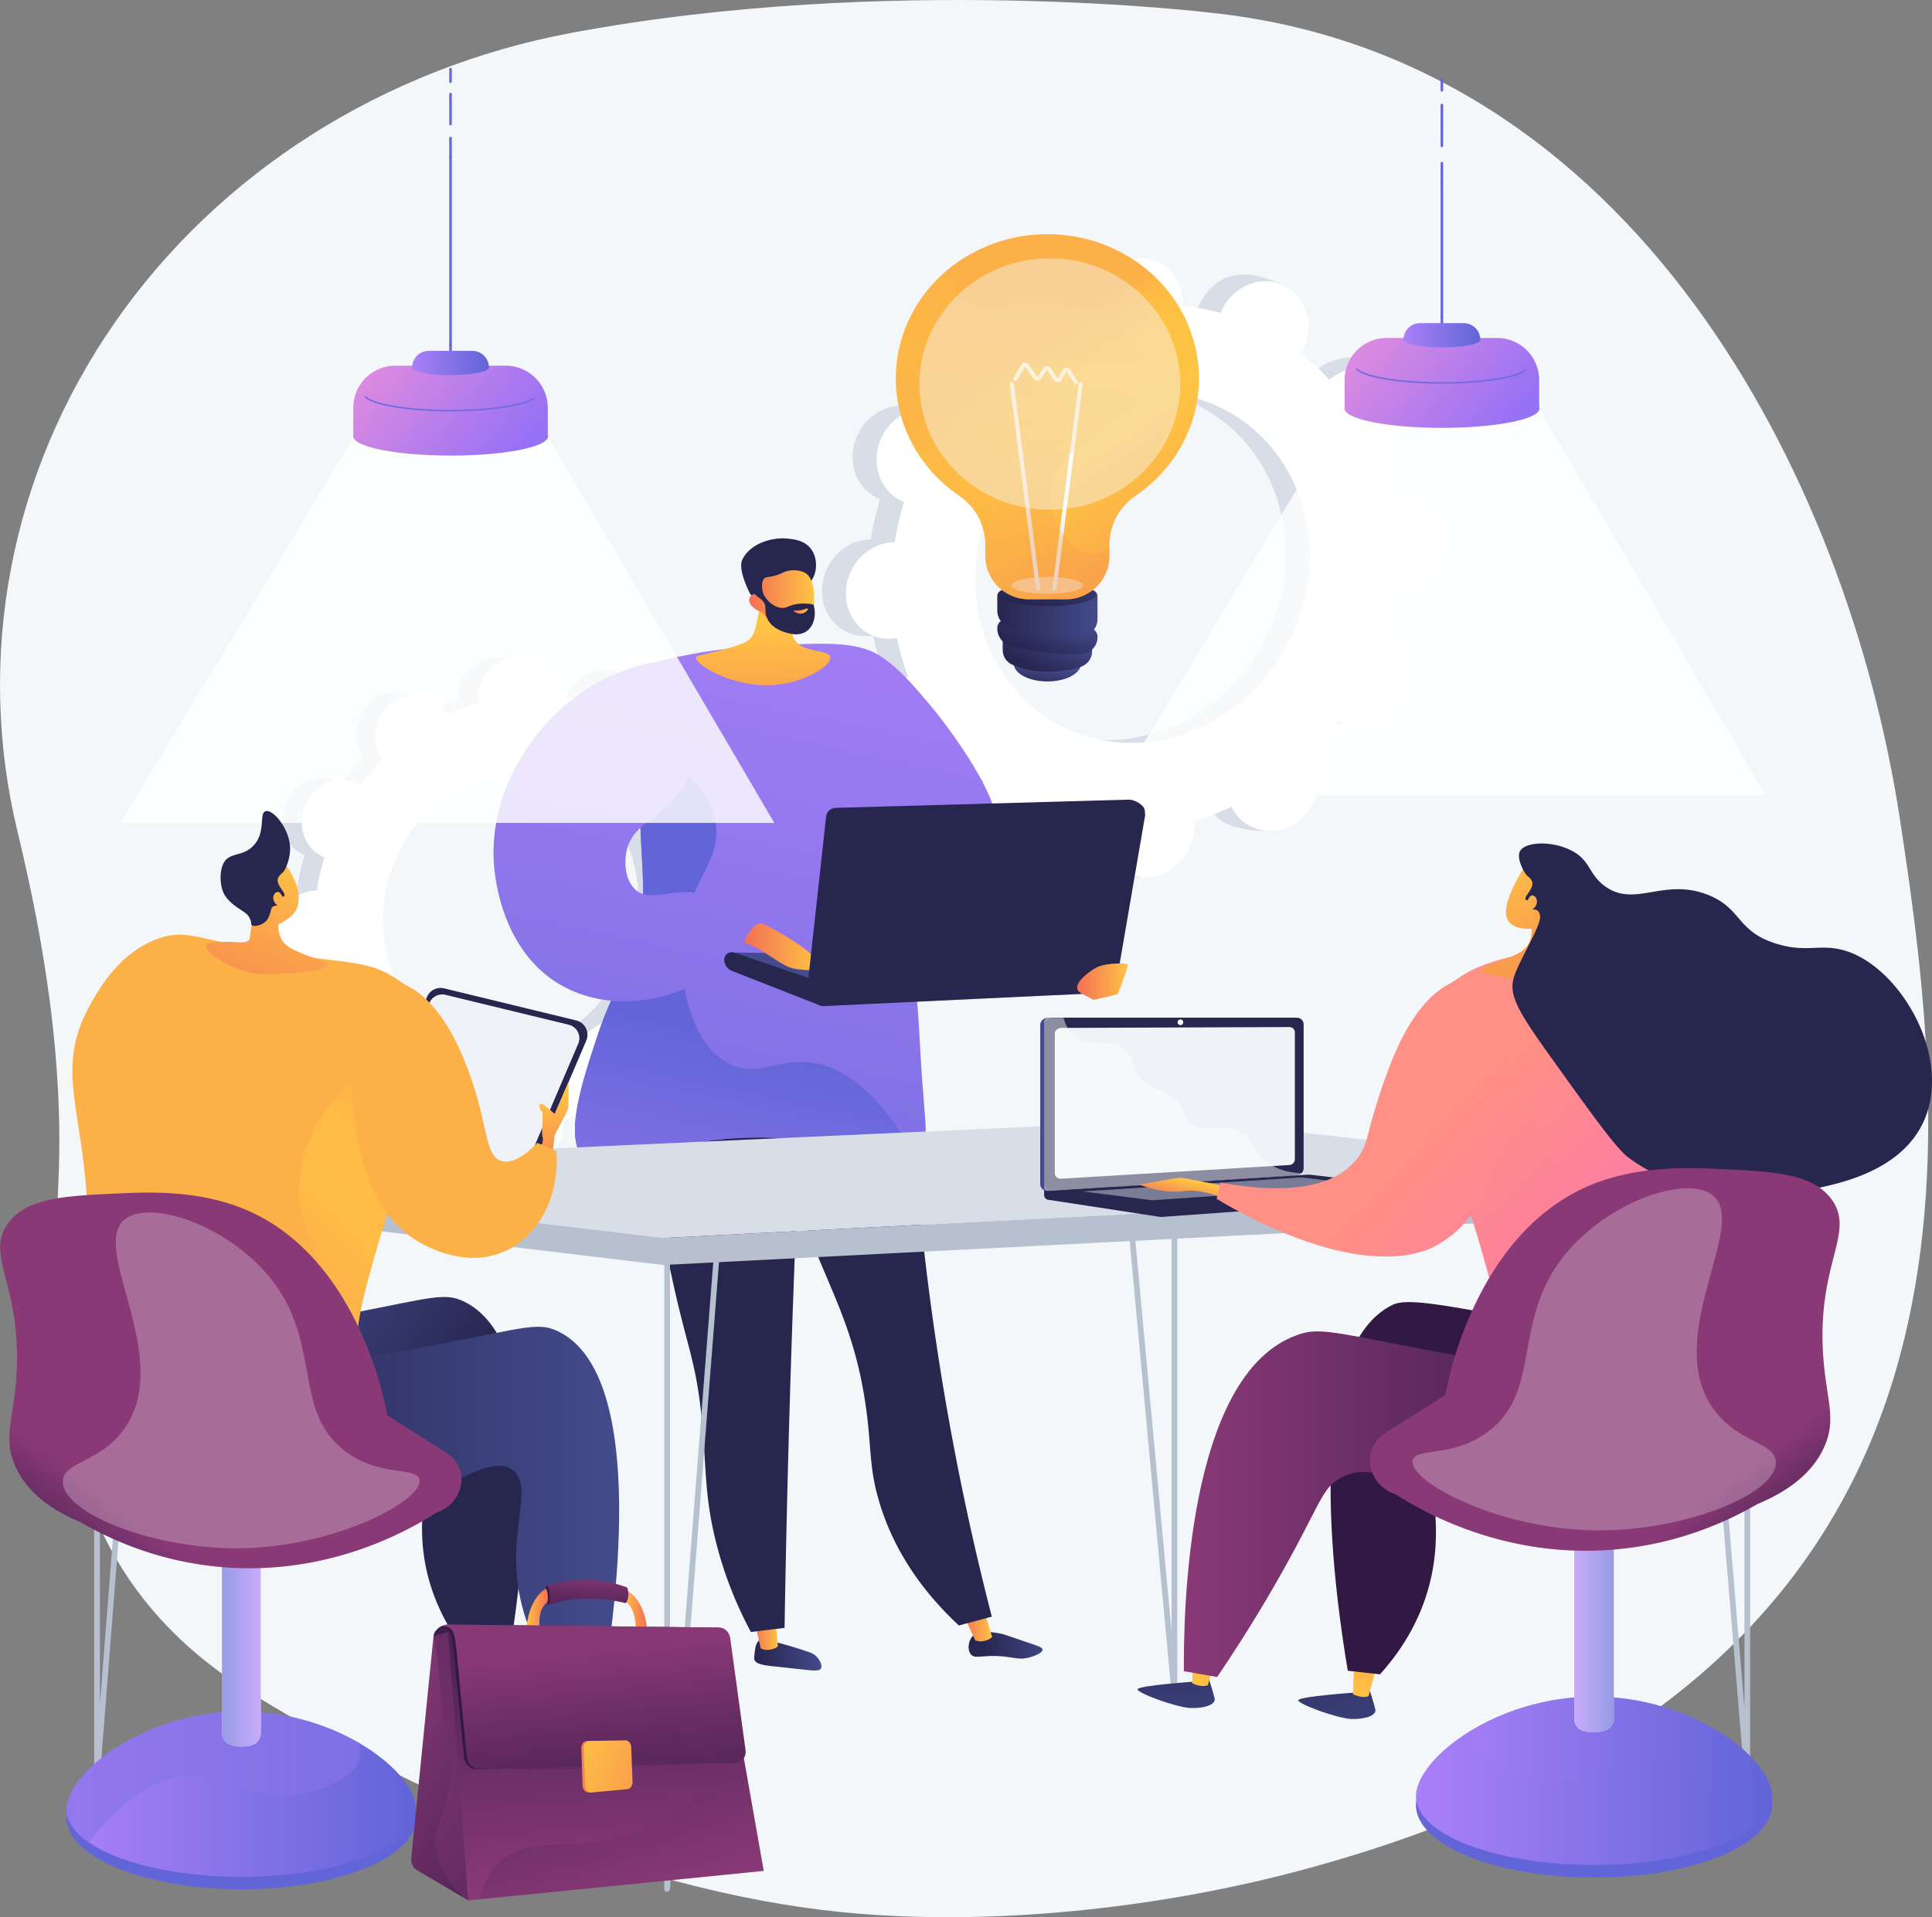 <svg xmlns="http://www.w3.org/2000/svg" xmlns:xlink="http://www.w3.org/1999/xlink" viewBox="0 0 2820.83 2799.66"><rect x="0" y="0" width="2820.83" height="2799.66" fill="#808080" stroke="none"/><defs><style>.cls-1{fill:url(#linear-gradient);}.cls-2{fill:url(#linear-gradient-2);}.cls-3{isolation:isolate;}.cls-4,.cls-56,.cls-65,.cls-70{fill:#f4f7fa;}.cls-26,.cls-5{fill:#d8dee8;}.cls-25,.cls-44,.cls-46,.cls-6{fill:#fff;}.cls-7{fill:url(#linear-gradient-3);}.cls-8{fill:url(#linear-gradient-4);}.cls-9{fill:url(#linear-gradient-5);}.cls-10{fill:url(#linear-gradient-6);}.cls-11{fill:url(#linear-gradient-7);}.cls-12,.cls-18{fill:#26264f;}.cls-13{fill:url(#linear-gradient-8);}.cls-14{fill:url(#linear-gradient-9);}.cls-15{fill:url(#linear-gradient-10);}.cls-16{fill:#444b8c;}.cls-17{fill:url(#linear-gradient-11);}.cls-18,.cls-37,.cls-41,.cls-59,.cls-61,.cls-69,.cls-87,.cls-96{opacity:0.3;}.cls-102,.cls-18,.cls-37,.cls-41,.cls-42,.cls-59,.cls-61,.cls-69,.cls-82,.cls-87,.cls-88,.cls-96,.cls-98{mix-blend-mode:multiply;}.cls-19{fill:url(#linear-gradient-12);}.cls-20{fill:url(#linear-gradient-13);}.cls-21{fill:url(#linear-gradient-14);}.cls-22{fill:url(#linear-gradient-15);}.cls-23{fill:#b7c0ce;}.cls-24{fill:#eff2f6;}.cls-25{opacity:0.48;}.cls-25,.cls-26,.cls-44,.cls-65,.cls-70{mix-blend-mode:soft-light;}.cls-26{opacity:0.47;}.cls-27{fill:url(#linear-gradient-16);}.cls-28{fill:url(#linear-gradient-17);}.cls-29{fill:url(#linear-gradient-18);}.cls-30{fill:url(#linear-gradient-19);}.cls-31{fill:url(#linear-gradient-20);}.cls-32{fill:url(#linear-gradient-21);}.cls-33{fill:url(#linear-gradient-22);}.cls-34{fill:url(#linear-gradient-23);}.cls-35{fill:url(#linear-gradient-24);}.cls-36{fill:url(#linear-gradient-25);}.cls-37{fill:url(#linear-gradient-26);}.cls-38{fill:url(#linear-gradient-27);}.cls-39{fill:url(#linear-gradient-28);}.cls-40{fill:url(#linear-gradient-29);}.cls-41{fill:url(#linear-gradient-30);}.cls-42,.cls-88{opacity:0.65;}.cls-42{fill:url(#linear-gradient-31);}.cls-43{fill:url(#linear-gradient-32);}.cls-44{opacity:0.26;}.cls-45{mask:url(#mask);}.cls-46{opacity:0.82;}.cls-47{fill:#6567d9;}.cls-48{fill:url(#linear-gradient-33);}.cls-49{fill:url(#linear-gradient-34);}.cls-50{fill:#726bdf;}.cls-51{fill:url(#linear-gradient-35);}.cls-52{mask:url(#mask-2);}.cls-53{fill:url(#linear-gradient-36);}.cls-54{fill:url(#linear-gradient-37);}.cls-55{fill:url(#linear-gradient-38);}.cls-56{opacity:0.75;}.cls-57{fill:url(#linear-gradient-39);}.cls-58{fill:url(#linear-gradient-40);}.cls-59{fill:url(#linear-gradient-41);}.cls-60{fill:url(#linear-gradient-42);}.cls-61{fill:url(#linear-gradient-43);}.cls-62{fill:url(#linear-gradient-44);}.cls-63{fill:url(#linear-gradient-45);}.cls-64{fill:url(#linear-gradient-46);}.cls-65{opacity:0.5;}.cls-66{fill:url(#linear-gradient-47);}.cls-67{fill:url(#linear-gradient-48);}.cls-68{fill:url(#linear-gradient-49);}.cls-69{fill:url(#linear-gradient-50);}.cls-70{opacity:0.44;}.cls-71{fill:url(#linear-gradient-51);}.cls-72{fill:url(#linear-gradient-52);}.cls-73{fill:url(#linear-gradient-53);}.cls-74{fill:url(#linear-gradient-54);}.cls-75{fill:url(#linear-gradient-55);}.cls-76{fill:url(#linear-gradient-56);}.cls-77{fill:url(#linear-gradient-57);}.cls-78{fill:url(#linear-gradient-58);}.cls-79{fill:url(#linear-gradient-59);}.cls-80{fill:url(#linear-gradient-60);}.cls-81{fill:url(#linear-gradient-61);}.cls-82{opacity:0.6;fill:url(#linear-gradient-62);}.cls-83{fill:url(#linear-gradient-63);}.cls-84{fill:url(#linear-gradient-64);}.cls-85{fill:url(#linear-gradient-65);}.cls-86{fill:url(#linear-gradient-66);}.cls-87{fill:url(#linear-gradient-67);}.cls-88{fill:url(#linear-gradient-68);}.cls-89{fill:url(#linear-gradient-69);}.cls-90{fill:url(#linear-gradient-70);}.cls-91{fill:url(#linear-gradient-71);}.cls-92{fill:url(#linear-gradient-72);}.cls-93{fill:url(#linear-gradient-73);}.cls-94{fill:url(#linear-gradient-74);}.cls-95{fill:url(#linear-gradient-75);}.cls-96{fill:url(#linear-gradient-76);}.cls-97{fill:url(#linear-gradient-77);}.cls-98{opacity:0.2;}.cls-99{fill:url(#linear-gradient-78);}.cls-100{fill:url(#linear-gradient-79);}.cls-101{fill:url(#linear-gradient-80);}.cls-102{opacity:0.1;fill:url(#linear-gradient-81);}.cls-103{fill:url(#linear-gradient-82);}.cls-104{fill:url(#linear-gradient-83);}</style><linearGradient id="linear-gradient" x1="2545.56" y1="1616.35" x2="2545.56" y2="1026.04" gradientUnits="userSpaceOnUse"><stop offset="0.3"/><stop offset="0.36" stop-color="#070707"/><stop offset="0.45" stop-color="#1b1b1b"/><stop offset="0.56" stop-color="#3b3b3b"/><stop offset="0.68" stop-color="#686868"/><stop offset="0.81" stop-color="#a2a2a2"/><stop offset="0.95" stop-color="#e7e7e7"/><stop offset="1" stop-color="#fff"/></linearGradient><linearGradient id="linear-gradient-2" x1="1098.13" y1="1656.84" x2="1098.13" y2="1066.53" xlink:href="#linear-gradient"/><linearGradient id="linear-gradient-3" x1="2589.31" y1="1229.16" x2="2262.52" y2="2795.95" gradientTransform="translate(-767.88)" gradientUnits="userSpaceOnUse"><stop offset="0" stop-color="#aa80f9"/><stop offset="1" stop-color="#6165d7"/></linearGradient><linearGradient id="linear-gradient-4" x1="-121.73" y1="2906.13" x2="-23.87" y2="2906.13" gradientTransform="matrix(-1, 0.03, 0.03, 1, 1437.79, -31.24)" gradientUnits="userSpaceOnUse"><stop offset="0" stop-color="#444b8c"/><stop offset="1" stop-color="#26264f"/></linearGradient><linearGradient id="linear-gradient-5" x1="4141.98" y1="2839.33" x2="4177.06" y2="2839.33" gradientTransform="matrix(-1, 0, 0, 1, 5722.28, 0)" gradientUnits="userSpaceOnUse"><stop offset="0" stop-color="#ffc444"/><stop offset="1" stop-color="#f36f56"/></linearGradient><linearGradient id="linear-gradient-6" x1="318.68" y1="3181.61" x2="422.66" y2="3181.61" gradientTransform="matrix(-0.96, 0.27, 0.27, 0.96, 1424.97, -308.92)" xlink:href="#linear-gradient-4"/><linearGradient id="linear-gradient-7" x1="3829.16" y1="2827.75" x2="3872.49" y2="2827.75" xlink:href="#linear-gradient-5"/><linearGradient id="linear-gradient-8" x1="2476.16" y1="1205.56" x2="2149.37" y2="2772.35" xlink:href="#linear-gradient-3"/><linearGradient id="linear-gradient-9" x1="2195.12" y1="2545.53" x2="2319.15" y2="1956.42" xlink:href="#linear-gradient-3"/><linearGradient id="linear-gradient-10" x1="2252.3" y1="1158.86" x2="1925.51" y2="2725.66" xlink:href="#linear-gradient-3"/><linearGradient id="linear-gradient-11" x1="4081.6" y1="1837.55" x2="4191.18" y2="1837.55" xlink:href="#linear-gradient-5"/><linearGradient id="linear-gradient-12" x1="3631.11" y1="1888.44" x2="3705.03" y2="1888.44" xlink:href="#linear-gradient-5"/><linearGradient id="linear-gradient-13" x1="4164.12" y1="1365.11" x2="4160.23" y2="1635.05" xlink:href="#linear-gradient-5"/><linearGradient id="linear-gradient-14" x1="4089.03" y1="1331.11" x2="4183.85" y2="1331.11" xlink:href="#linear-gradient-5"/><linearGradient id="linear-gradient-15" x1="4098.15" y1="1347.4" x2="4118.99" y2="1347.4" xlink:href="#linear-gradient-5"/><linearGradient id="linear-gradient-16" x1="3011.94" y1="2807.63" x2="3030.7" y2="3046.38" gradientTransform="translate(-626.26)" gradientUnits="userSpaceOnUse"><stop offset="0" stop-color="#26264f"/><stop offset="1" stop-color="#444b8c"/></linearGradient><linearGradient id="linear-gradient-17" x1="2094.16" y1="2656.68" x2="2090.22" y2="2371.11" gradientTransform="translate(820.66 -36.2) rotate(9.85)" xlink:href="#linear-gradient-5"/><linearGradient id="linear-gradient-18" x1="2777.31" y1="2791.66" x2="2796.07" y2="3030.42" xlink:href="#linear-gradient-16"/><linearGradient id="linear-gradient-19" x1="1860.25" y1="2681.07" x2="1856.32" y2="2395.5" gradientTransform="translate(820.66 -36.2) rotate(9.85)" xlink:href="#linear-gradient-5"/><linearGradient id="linear-gradient-20" x1="2852.58" y1="2300.64" x2="2745.46" y2="2460.02" gradientUnits="userSpaceOnUse"><stop offset="0" stop-color="#893976"/><stop offset="1" stop-color="#311944"/></linearGradient><linearGradient id="linear-gradient-21" x1="2173.06" y1="2651.56" x2="2941.85" y2="2651.56" xlink:href="#linear-gradient-20"/><linearGradient id="linear-gradient-22" x1="2584.16" y1="2074.62" x2="2926.35" y2="2401.38" gradientUnits="userSpaceOnUse"><stop offset="0" stop-color="#ff9085"/><stop offset="1" stop-color="#fb6fbb"/></linearGradient><linearGradient id="linear-gradient-23" x1="2174.97" y1="2177.35" x2="2167.16" y2="2212.96" gradientTransform="matrix(1, 0, 0, 1, 0, 0)" xlink:href="#linear-gradient-5"/><linearGradient id="linear-gradient-24" x1="5866.25" y1="1148.36" x2="6079.67" y2="1416.86" gradientTransform="translate(-2744.34 -923.84) rotate(14.93)" xlink:href="#linear-gradient-5"/><linearGradient id="linear-gradient-25" x1="5876.47" y1="1134.85" x2="6114.74" y2="1434.63" gradientTransform="translate(-2744.34 -923.84) rotate(14.93)" xlink:href="#linear-gradient-5"/><linearGradient id="linear-gradient-26" x1="2490.52" y1="2172.63" x2="2832.63" y2="2499.31" xlink:href="#linear-gradient-22"/><linearGradient id="linear-gradient-27" x1="2505.9" y1="2134.31" x2="2894" y2="2504.9" xlink:href="#linear-gradient-22"/><linearGradient id="linear-gradient-28" x1="2073.32" y1="1402.98" x2="2174.11" y2="1892.09" gradientTransform="matrix(1, 0, 0, 1, 0, 0)" xlink:href="#linear-gradient-3"/><linearGradient id="linear-gradient-29" x1="2511.95" y1="3055.49" x2="3031.92" y2="3055.49" gradientTransform="matrix(1, 0, 0, 1, 0, 0)" xlink:href="#linear-gradient-3"/><linearGradient id="linear-gradient-30" x1="2669.34" y1="3029.99" x2="3106.25" y2="3029.99" gradientTransform="translate(-74.33)" xlink:href="#linear-gradient-3"/><linearGradient id="linear-gradient-31" x1="2817.36" y1="2828.06" x2="2875.17" y2="2828.06" gradientTransform="translate(-74.33)" xlink:href="#linear-gradient-3"/><linearGradient id="linear-gradient-32" x1="3133.26" y1="2766.59" x2="3027.26" y2="2628.47" gradientTransform="translate(-74.33)" gradientUnits="userSpaceOnUse"><stop offset="0" stop-color="#311944"/><stop offset="1" stop-color="#893976"/></linearGradient><mask id="mask" x="1623.63" y="571.04" width="954.69" height="590.31" maskUnits="userSpaceOnUse"><g transform="translate(-444.58 -455)"><polygon class="cls-1" points="2424.1 1026.04 2068.22 1616.35 3022.9 1616.35 2683.99 1038.23 2424.1 1026.04"/></g></mask><linearGradient id="linear-gradient-33" x1="2433.06" y1="919.72" x2="2638.85" y2="1091.56" gradientUnits="userSpaceOnUse"><stop offset="0" stop-color="#e38ddd"/><stop offset="1" stop-color="#9571f6"/></linearGradient><linearGradient id="linear-gradient-34" x1="1971.61" y1="484.92" x2="2177.39" y2="656.77" xlink:href="#linear-gradient-33"/><linearGradient id="linear-gradient-35" x1="2493.72" y1="944.59" x2="2605.99" y2="944.59" gradientTransform="matrix(1, 0, 0, 1, 0, 0)" xlink:href="#linear-gradient-3"/><mask id="mask-2" x="176.2" y="611.53" width="954.69" height="590.31" maskUnits="userSpaceOnUse"><g transform="translate(-444.58 -455)"><polygon class="cls-2" points="976.67 1066.53 620.78 1656.84 1575.47 1656.84 1236.56 1078.72 976.67 1066.53"/></g></mask><linearGradient id="linear-gradient-36" x1="985.64" y1="960.2" x2="1191.42" y2="1132.05" xlink:href="#linear-gradient-33"/><linearGradient id="linear-gradient-37" x1="524.18" y1="525.41" x2="729.96" y2="697.26" xlink:href="#linear-gradient-33"/><linearGradient id="linear-gradient-38" x1="1046.29" y1="985.08" x2="1158.56" y2="985.08" gradientTransform="matrix(1, 0, 0, 1, 0, 0)" xlink:href="#linear-gradient-3"/><linearGradient id="linear-gradient-39" x1="1524.65" y1="1005.99" x2="1528.58" y2="974.56" gradientTransform="matrix(1, 0, 0, 1, 0, 0)" xlink:href="#linear-gradient-16"/><linearGradient id="linear-gradient-40" x1="1953.08" y1="1432.35" x2="1992.37" y2="1361.62" gradientTransform="matrix(1, 0, 0, 1, 0, 0)" xlink:href="#linear-gradient-16"/><linearGradient id="linear-gradient-41" x1="1908.64" y1="1398.83" x2="2039.05" y2="1398.83" gradientTransform="matrix(1, 0, 0, 1, 0, 0)" xlink:href="#linear-gradient-16"/><linearGradient id="linear-gradient-42" x1="1956.82" y1="1413.02" x2="1995.62" y2="1338.36" gradientTransform="matrix(1, 0, 0, 1, 0, 0)" xlink:href="#linear-gradient-16"/><linearGradient id="linear-gradient-43" x1="1902.8" y1="1376.85" x2="2044.83" y2="1376.85" gradientTransform="matrix(1, 0, 0, 1, 0, 0)" xlink:href="#linear-gradient-16"/><linearGradient id="linear-gradient-44" x1="1900.69" y1="1351.19" x2="2046.99" y2="1351.19" gradientTransform="matrix(1, 0, 0, 1, 0, 0)" xlink:href="#linear-gradient-16"/><linearGradient id="linear-gradient-45" x1="1970.21" y1="1340.15" x2="1984.62" y2="1272.7" gradientTransform="matrix(1, 0, 0, 1, 0, 0)" xlink:href="#linear-gradient-16"/><linearGradient id="linear-gradient-46" x1="1942.54" y1="963.79" x2="2228.37" y2="1417.58" gradientUnits="userSpaceOnUse"><stop offset="0" stop-color="#fcb148"/><stop offset="0.05" stop-color="#fdba46"/><stop offset="0.14" stop-color="#ffc244"/><stop offset="0.32" stop-color="#ffc444"/><stop offset="0.48" stop-color="#fdb946"/><stop offset="0.78" stop-color="#f99c4d"/><stop offset="0.87" stop-color="#f8924f"/><stop offset="1" stop-color="#f8924f"/></linearGradient><linearGradient id="linear-gradient-47" x1="1890.33" y1="1313.2" x2="1948.61" y2="1142.94" gradientUnits="userSpaceOnUse"><stop offset="0.49" stop-color="#ebeff2"/><stop offset="1" stop-color="#fff"/></linearGradient><linearGradient id="linear-gradient-48" x1="1946.05" y1="1332.28" x2="2004.33" y2="1162.01" xlink:href="#linear-gradient-47"/><linearGradient id="linear-gradient-49" x1="1870.03" y1="1306.26" x2="1928.31" y2="1135.99" xlink:href="#linear-gradient-47"/><linearGradient id="linear-gradient-50" x1="1952.57" y1="861.5" x2="1895.6" y2="1331.03" xlink:href="#linear-gradient-46"/><linearGradient id="linear-gradient-51" x1="1821.99" y1="3389.84" x2="1821.99" y2="3307.06" gradientTransform="matrix(-1, 0.05, 0.05, 1, 2810.88, -528.79)" xlink:href="#linear-gradient-5"/><linearGradient id="linear-gradient-52" x1="220.69" y1="2419.95" x2="-54.67" y2="2616.63" gradientTransform="matrix(-1, 0, 0, 1, 975.4, 0)" xlink:href="#linear-gradient-4"/><linearGradient id="linear-gradient-53" x1="2074.18" y1="3025.77" x2="2121.7" y2="3068.03" gradientTransform="matrix(-0.99, -0.14, -0.14, 0.99, 3687.33, 206.94)" xlink:href="#linear-gradient-4"/><linearGradient id="linear-gradient-54" x1="2078.96" y1="3020.4" x2="2126.47" y2="3062.66" gradientTransform="matrix(-0.99, -0.14, -0.14, 0.99, 3687.33, 206.94)" xlink:href="#linear-gradient-4"/><linearGradient id="linear-gradient-55" x1="2225.82" y1="2941.35" x2="2273.34" y2="2983.62" gradientTransform="matrix(-1, 0, 0, 1, 3584.48, 0)" xlink:href="#linear-gradient-4"/><linearGradient id="linear-gradient-56" x1="2034.82" y1="3236.92" x2="2034.82" y2="3154.13" gradientTransform="matrix(-0.98, 0.19, 0.19, 0.98, 2684.26, -582.01)" xlink:href="#linear-gradient-5"/><linearGradient id="linear-gradient-57" x1="2230.59" y1="2935.98" x2="2278.11" y2="2978.25" gradientTransform="matrix(-1, 0, 0, 1, 3584.48, 0)" xlink:href="#linear-gradient-4"/><linearGradient id="linear-gradient-58" x1="-272.88" y1="2052.87" x2="-301.93" y2="2185.47" gradientTransform="matrix(-1, 0, 0, 1, 975.4, 0)" xlink:href="#linear-gradient-5"/><linearGradient id="linear-gradient-59" x1="5754.98" y1="-4756.64" x2="6731.14" y2="-5974.14" gradientTransform="matrix(-1, 0, 0, 1, 975.4, 0)" xlink:href="#linear-gradient-46"/><linearGradient id="linear-gradient-60" x1="3395.95" y1="1802.83" x2="3605.49" y2="2066.46" gradientTransform="matrix(-0.97, 0.26, 0.26, 0.97, 3719.74, -923.84)" xlink:href="#linear-gradient-5"/><linearGradient id="linear-gradient-61" x1="3405.98" y1="1789.56" x2="3639.94" y2="2083.91" gradientTransform="matrix(-0.97, 0.26, 0.26, 0.97, 3719.74, -923.84)" xlink:href="#linear-gradient-5"/><linearGradient id="linear-gradient-62" x1="-134.44" y1="2171.33" x2="201.47" y2="2492.09" gradientTransform="matrix(-1, 0, 0, 1, 975.4, 0)" xlink:href="#linear-gradient-46"/><linearGradient id="linear-gradient-63" x1="5541.92" y1="-4927.45" x2="6518.08" y2="-6144.95" gradientTransform="matrix(-1, 0, 0, 1, 975.4, 0)" xlink:href="#linear-gradient-46"/><linearGradient id="linear-gradient-64" x1="-373.19" y1="2660.79" x2="308.71" y2="2660.79" gradientTransform="matrix(-1, 0, 0, 1, 975.4, 0)" xlink:href="#linear-gradient-4"/><linearGradient id="linear-gradient-65" x1="159.21" y1="1717.04" x2="262.29" y2="2217.29" gradientTransform="matrix(1, 0, 0, 1, 0, 0)" xlink:href="#linear-gradient-3"/><linearGradient id="linear-gradient-66" x1="541.71" y1="3074.99" x2="1052.27" y2="3074.99" gradientTransform="matrix(1, 0, 0, 1, 0, 0)" xlink:href="#linear-gradient-3"/><linearGradient id="linear-gradient-67" x1="-459.14" y1="3049.94" x2="-30.14" y2="3049.94" gradientTransform="matrix(-1, 0, 0, 1, 511.58, 0)" xlink:href="#linear-gradient-3"/><linearGradient id="linear-gradient-68" x1="-313.8" y1="2851.68" x2="-257.03" y2="2851.68" gradientTransform="matrix(-1, 0, 0, 1, 511.58, 0)" xlink:href="#linear-gradient-3"/><linearGradient id="linear-gradient-69" x1="-3.62" y1="2791.31" x2="-107.69" y2="2655.7" gradientTransform="matrix(-1, 0, 0, 1, 511.58, 0)" xlink:href="#linear-gradient-32"/><linearGradient id="linear-gradient-70" x1="1353.17" y1="2805.85" x2="1389.31" y2="2805.85" gradientTransform="matrix(1, 0, 0, 1, 0, 0)" xlink:href="#linear-gradient-5"/><linearGradient id="linear-gradient-71" x1="1295.44" y1="2879.24" x2="1304.11" y2="2750.1" gradientUnits="userSpaceOnUse"><stop offset="0.1" stop-color="#311944"/><stop offset="0.27" stop-color="#371b47"/><stop offset="0.48" stop-color="#462150"/><stop offset="0.72" stop-color="#612a5f"/><stop offset="0.97" stop-color="#853774"/><stop offset="1" stop-color="#893976"/></linearGradient><linearGradient id="linear-gradient-72" x1="1246.81" y1="2786.2" x2="1346.02" y2="2839.39" xlink:href="#linear-gradient-71"/><linearGradient id="linear-gradient-73" x1="1212.69" y1="2808.5" x2="1244.57" y2="2808.5" gradientTransform="matrix(1, 0, 0, 1, 0, 0)" xlink:href="#linear-gradient-5"/><linearGradient id="linear-gradient-74" x1="1105.8" y1="2952.25" x2="1049.1" y2="2433.9" gradientUnits="userSpaceOnUse"><stop offset="0.1" stop-color="#311944"/><stop offset="0.69" stop-color="#6d2f66"/><stop offset="1" stop-color="#893976"/></linearGradient><linearGradient id="linear-gradient-75" x1="1352.52" y1="3167.34" x2="977" y2="2958.24" gradientTransform="matrix(1, 0, 0, 1, 0, 0)" xlink:href="#linear-gradient-32"/><linearGradient id="linear-gradient-76" x1="1013.66" y1="2876.41" x2="1126.9" y2="3066.31" gradientTransform="matrix(1, 0, 0, 1, 0, 0)" xlink:href="#linear-gradient-32"/><linearGradient id="linear-gradient-77" x1="857.62" y1="2194.88" x2="898.92" y2="2749.19" xlink:href="#linear-gradient-74"/><linearGradient id="linear-gradient-78" x1="1228.83" y1="2963.67" x2="1532.95" y2="3197.99" gradientTransform="matrix(1, 0, 0, 1, 0, 0)" xlink:href="#linear-gradient-32"/><linearGradient id="linear-gradient-79" x1="1150.49" y1="2931.88" x2="1278.56" y2="2926.9" xlink:href="#linear-gradient-74"/><linearGradient id="linear-gradient-80" x1="1349.82" y1="3361.44" x2="1305.36" y2="2861.71" xlink:href="#linear-gradient-71"/><linearGradient id="linear-gradient-81" x1="1371.5" y1="3477.36" x2="1296.08" y2="2787.95" gradientTransform="matrix(1, 0, 0, 1, 0, 0)" xlink:href="#linear-gradient-32"/><linearGradient id="linear-gradient-82" x1="1477.85" y1="3114.06" x2="1250.43" y2="2995.18" gradientTransform="matrix(1, 0, 0, 1, 0, 0)" xlink:href="#linear-gradient-5"/><linearGradient id="linear-gradient-83" x1="1273.97" y1="3013.47" x2="1506.06" y2="3096.53" gradientTransform="matrix(1, 0, 0, 1, 0, 0)" xlink:href="#linear-gradient-5"/></defs><title>workplace</title><g class="cls-3"><g id="Illustration"><path class="cls-4" d="M3218.54,1650.82c-76.31-499.48-389.18-1113.13-1007.29-1177.35,0,0-469.29-57.08-931.91,29.44C1004.77,554.25,764,707.1,611.68,926.78S408.46,1414.32,470.21,1669.7c40.11,165.87,67.22,337.54,59.78,508-13,296.64-5.5,573.53,282.38,750.44,257.05,158,580.54,297.27,889.16,321.67,209.73,16.58,444.94-10.25,647.08-64.86C3378.78,2906.65,3294.84,2150.3,3218.54,1650.82Z" transform="translate(-444.58 -455)"/><path class="cls-5" d="M1413.37,1968.42c26.82,13.53,60.44,1,75.1-28.07s4.79-63.56-22-77.09c-1.39-.7-2.81-1.29-4.23-1.85a340,340,0,0,0,11.13-48.43c1.53,0,3.07,0,4.64-.18,30.55-2.8,54.74-30.94,54-62.86s-26.07-55.52-56.62-52.72c-1.6.15-3.17.4-4.72.68a313.84,313.84,0,0,0-13.2-46.19c1.4-.82,2.8-1.67,4.16-2.64,26.1-18.38,34.37-54.55,18.48-80.79s-49.95-32.61-76-14.23c-1.34.94-2.59,2-3.84,3a276,276,0,0,0-34-31.57c.86-1.41,1.7-2.84,2.46-4.35,14.65-29,33.82-60.77,6.79-73.88-62.52-30.33-89.26-4.17-103.91,24.87-.76,1.5-1.41,3-2,4.56a275.74,275.74,0,0,0-45.58-8.58c.09-1.62.16-3.23.12-4.87-.72-31.91,8.71-49.21-22-49.73-66.9-1.14-89.4,28-88.68,59.87,0,1.66.18,3.29.35,4.91a311.11,311.11,0,0,0-45,16.83c-.7-1.43-1.42-2.84-2.25-4.21-15.9-26.24-49.95-32.61-76-14.23s-34.37,54.55-18.47,80.79c.81,1.35,1.71,2.61,2.61,3.85A339.39,339.39,0,0,0,942.27,1599c-1.3-.8-2.61-1.6-4-2.3-26.82-13.53-60.44-1-75.1,28.08s-4.79,63.55,22,77.08c1.39.7,2.81,1.29,4.23,1.85a340.27,340.27,0,0,0-11.13,48.43c-1.53,0-3.07,0-4.64.18-30.55,2.8-54.74,30.94-54,62.86s26.07,55.52,56.62,52.72c1.6-.15,3.16-.4,4.72-.68a313.14,313.14,0,0,0,13.2,46.19c-1.4.82-2.8,1.68-4.16,2.64-26.1,18.38-34.38,54.55-18.48,80.79s68.35,38.32,94.45,19.94c1.34-.94-15.81-7.67-14.56-8.7a276,276,0,0,0,34,31.57c-.86,1.41-1.7,2.85-2.46,4.35-14.65,29-4.79,63.55,22,77.09s60.44,1,75.09-28.08c.76-1.5,1.41-3,2-4.56a276.8,276.8,0,0,0,45.58,8.59c-.09,1.61-.16,3.23-.12,4.86.72,31.92,26.06,55.52,56.62,52.72s54.74-30.94,54-62.85c0-1.67-.18-3.3-.35-4.92a311.68,311.68,0,0,0,45-16.82c.7,1.42,1.43,2.83,2.26,4.2,15.9,26.24,49.94,32.61,76.05,14.23s34.37-54.55,18.47-80.79c-.82-1.35-1.71-2.6-2.61-3.84a340.42,340.42,0,0,0,32.35-37.72C1410.67,1966.93,1412,1967.72,1413.37,1968.42Zm-333.89,5c-97.37-49.14-133.18-174.44-80-279.88s175.28-151.07,272.65-101.93,133.18,174.45,80,279.88S1176.85,2022.61,1079.48,1973.47Z" transform="translate(-444.58 -455)"/><path class="cls-5" d="M1478,1812.8c30.55-2.8,54.74-30.94,54-62.86s-26.07-55.52-56.62-52.72c-1.6.15-3.17.4-4.72.68a313.49,313.49,0,0,0-13.2-46.19c1.4-.82,2.8-1.67,4.16-2.64,26.1-18.38,58.34-62.71,39.84-87.18-35.13-46.45-71.31-26.22-97.41-7.84-1.34.94-2.59,2-3.84,3a276,276,0,0,0-34-31.57c.86-1.41,1.7-2.84,2.46-4.35a60.87,60.87,0,0,0,3.31-48q-37.73,66.76-74.31,134.14c77.72,56.66,102.7,168.64,54.44,264.27-40.9,81-122.48,126.69-202.26,121.19-3.53,9.24-7,18.52-10.79,27.67-10.28,24.82-22,49.14-33.67,73.43q11.1,2.05,22.28,3.22c-.09,1.61-.16,3.23-.12,4.86.72,31.92,20.16,59,75.54,55.91,30.63-1.7,35.82-34.13,35.1-66,0-1.67-.18-3.3-.35-4.92a311.68,311.68,0,0,0,45-16.82c.7,1.42,1.43,2.83,2.26,4.2,15.9,26.24,70.86,37.27,97,18.89s13.46-59.21-2.44-85.45c-.82-1.35-1.71-2.6-2.61-3.84a340.42,340.42,0,0,0,32.35-37.72c1.3.81,2.61,1.6,4,2.3,26.82,13.53,60.44,1,75.1-28.08s4.79-63.55-22-77.08c-1.39-.7-2.81-1.29-4.23-1.85a340,340,0,0,0,11.13-48.43C1474.87,1813,1476.41,1812.94,1478,1812.8Z" transform="translate(-444.58 -455)"/><path class="cls-6" d="M1442.19,1971.62c26.82,13.54,60.44,1,75.09-28.07s4.79-63.55-22-77.08c-1.39-.7-2.81-1.29-4.23-1.86a339.6,339.6,0,0,0,11.12-48.43c1.54,0,3.08,0,4.64-.18,30.56-2.8,54.74-30.94,54-62.85s-26.07-55.52-56.62-52.72c-1.6.14-3.17.4-4.73.68a310.72,310.72,0,0,0-13.2-46.19c1.41-.82,2.81-1.68,4.17-2.64,26.1-18.38,34.37-54.55,18.47-80.79s-49.94-32.62-76-14.23c-1.34.94-2.6,2-3.84,3a276.64,276.64,0,0,0-34-31.57c.85-1.42,1.69-2.85,2.45-4.35,14.66-29,4.8-63.55-22-77.09s-60.44-1-75.09,28.08c-.76,1.5-1.42,3-2.05,4.56a276.41,276.41,0,0,0-45.58-8.59c.09-1.61.17-3.23.13-4.86-.72-31.92-26.07-55.52-56.62-52.72s-54.74,30.94-54,62.85c0,1.67.18,3.3.35,4.92a312.24,312.24,0,0,0-45,16.82c-.7-1.42-1.42-2.83-2.25-4.2-15.9-26.24-49.95-32.62-76-14.23s-34.37,54.55-18.47,80.79c.81,1.34,1.7,2.6,2.61,3.84a340.42,340.42,0,0,0-32.35,37.72c-1.3-.81-2.61-1.6-4-2.3-26.82-13.54-60.44-1-75.1,28.07s-4.79,63.55,22,77.09c1.38.7,2.8,1.29,4.23,1.85a338.29,338.29,0,0,0-11.13,48.43c-1.54,0-3.08,0-4.64.18-30.55,2.8-54.74,30.94-54,62.86s26.07,55.51,56.62,52.72c1.59-.15,3.16-.41,4.72-.69a310.72,310.72,0,0,0,13.2,46.19c-1.41.83-2.8,1.68-4.17,2.64-26.1,18.38-34.37,54.56-18.47,80.8s49.94,32.61,76,14.23c1.34-.94,2.6-2,3.84-3a275.93,275.93,0,0,0,34,31.56c-.86,1.42-1.7,2.85-2.46,4.36-14.66,29-4.79,63.55,22,77.08s60.44,1,75.1-28.07c.76-1.51,1.41-3,2-4.56a275.54,275.54,0,0,0,45.58,8.58c-.09,1.61-.16,3.23-.13,4.87.72,31.91,26.07,55.51,56.62,52.72s54.74-30.94,54-62.86c0-1.67-.18-3.3-.35-4.92a311.06,311.06,0,0,0,45-16.82c.7,1.42,1.43,2.84,2.26,4.21,15.9,26.24,49.94,32.61,76,14.23s34.37-54.56,18.48-80.8c-.82-1.34-1.71-2.6-2.61-3.84a337.47,337.47,0,0,0,32.34-37.72C1439.48,1970.13,1440.8,1970.92,1442.19,1971.62Zm-333.9,5.05c-97.37-49.13-133.17-174.44-80-279.87s175.28-151.07,272.65-101.93,133.17,174.44,80,279.88S1205.67,2025.81,1108.29,1976.67Z" transform="translate(-444.58 -455)"/><path class="cls-5" d="M2366.33,1505.75c32.6,16.45,73.46,1.17,91.27-34.12s5.83-77.24-26.77-93.69c-1.68-.85-3.41-1.57-5.14-2.25a413,413,0,0,0,13.53-58.86c1.86,0,3.74,0,5.64-.22,37.13-3.41,66.53-37.61,65.66-76.4s-31.69-67.48-68.82-64.08c-1.94.18-3.85.49-5.74.84a378.65,378.65,0,0,0-16-56.14c1.7-1,3.4-2,5.06-3.21,31.72-22.34,41.77-66.31,22.45-98.2s-60.7-39.63-92.42-17.29c-1.63,1.14-3.16,2.38-4.67,3.63a335.76,335.76,0,0,0-41.3-38.37c1-1.72,2.06-3.46,3-5.29,17.81-35.29,41.1-73.85,8.25-89.79-76-36.86-108.48-5.07-126.29,30.23-.92,1.82-1.72,3.68-2.48,5.54a337.24,337.24,0,0,0-55.4-10.44c.11-2,.19-3.92.15-5.91-.87-38.79,10.59-59.81-26.7-60.44-81.3-1.38-108.64,34-107.77,72.76,0,2,.22,4,.42,6a378.75,378.75,0,0,0-54.68,20.44c-.86-1.72-1.74-3.44-2.75-5.11-19.32-31.89-60.7-39.63-92.42-17.29s-41.78,66.3-22.45,98.19c1,1.64,2.07,3.16,3.17,4.67a412.41,412.41,0,0,0-39.32,45.85c-1.58-1-3.18-2-4.86-2.8-32.6-16.45-73.46-1.18-91.27,34.12s-5.83,77.24,26.77,93.69c1.68.85,3.41,1.56,5.14,2.25A413,413,0,0,0,1716,1242.9c-1.86,0-3.74,0-5.64.22-37.13,3.4-66.53,37.6-65.65,76.39s31.68,67.48,68.81,64.08c1.94-.18,3.85-.49,5.74-.83a379.34,379.34,0,0,0,16,56.14c-1.7,1-3.4,2-5.06,3.21-31.72,22.34-41.77,66.3-22.45,98.19s83.07,46.58,114.79,24.24c1.63-1.14-19.21-9.32-17.7-10.57a335.68,335.68,0,0,0,41.3,38.36c-1,1.72-2.06,3.46-3,5.29-17.82,35.3-5.83,77.24,26.76,93.69s73.46,1.17,91.27-34.12c.92-1.83,1.72-3.68,2.48-5.54a336.17,336.17,0,0,0,55.4,10.43c-.11,2-.19,3.93-.15,5.91.87,38.79,31.68,67.48,68.82,64.08s66.52-37.6,65.65-76.39c0-2-.22-4-.42-6a377.92,377.92,0,0,0,54.68-20.45c.86,1.73,1.74,3.45,2.75,5.11,19.32,31.9,60.7,39.64,92.42,17.3s41.78-66.3,22.46-98.2c-1-1.63-2.08-3.16-3.18-4.66a413.32,413.32,0,0,0,39.32-45.85C2363.05,1503.94,2364.65,1504.9,2366.33,1505.75Zm-405.81,6.14c-118.34-59.73-161.86-212-97.19-340.17s213-183.6,331.38-123.88,161.86,212,97.19,340.16S2078.87,1571.61,1960.52,1511.89Z" transform="translate(-444.58 -455)"/><path class="cls-5" d="M2444.86,1316.61c37.13-3.41,66.53-37.61,65.66-76.4s-31.69-67.48-68.82-64.08c-1.94.18-3.85.49-5.74.84a379,379,0,0,0-16-56.14c1.7-1,3.4-2,5.06-3.21,31.72-22.34,70.9-76.23,48.41-106-42.69-56.45-86.66-31.86-118.38-9.52-1.63,1.14-3.16,2.38-4.67,3.63a335.76,335.76,0,0,0-41.3-38.37c1-1.72,2.06-3.46,3-5.28a74,74,0,0,0,4-58.33q-45.84,81.13-90.31,163c94.46,68.86,124.81,205,66.16,321.19-49.71,98.5-148.86,154-245.82,147.29-4.3,11.23-8.52,22.52-13.12,33.64-12.49,30.17-26.7,59.72-40.92,89.24q13.49,2.5,27.08,3.91c-.11,2-.19,3.93-.15,5.91.87,38.79,24.5,71.69,91.81,68,37.23-2.07,43.53-41.48,42.66-80.27,0-2-.22-4-.42-6a377.92,377.92,0,0,0,54.68-20.45c.86,1.73,1.74,3.45,2.75,5.11,19.32,31.9,86.11,45.31,117.84,23s16.36-72-3-103.86c-1-1.63-2.08-3.16-3.18-4.67a412.3,412.3,0,0,0,39.32-45.84c1.58,1,3.18,2,4.86,2.8,32.6,16.45,73.46,1.17,91.27-34.12s5.83-77.24-26.77-93.69c-1.68-.85-3.41-1.57-5.14-2.25a413,413,0,0,0,13.53-58.86C2441.08,1316.82,2443,1316.78,2444.86,1316.61Z" transform="translate(-444.58 -455)"/><path class="cls-6" d="M2401.36,1509.65c32.59,16.44,73.46,1.17,91.27-34.13s5.82-77.23-26.77-93.68c-1.69-.86-3.41-1.57-5.14-2.26a412.67,412.67,0,0,0,13.52-58.86c1.87,0,3.74,0,5.64-.22,37.14-3.4,66.53-37.6,65.66-76.39s-31.68-67.48-68.82-64.08c-1.94.18-3.84.49-5.74.83a379.34,379.34,0,0,0-16-56.14c1.71-1,3.41-2,5.06-3.21,31.73-22.33,41.78-66.3,22.46-98.19s-60.71-39.64-92.43-17.3c-1.62,1.15-3.15,2.38-4.66,3.64a335.8,335.8,0,0,0-41.31-38.37c1-1.72,2.07-3.46,3-5.29,17.81-35.29,5.83-77.24-26.77-93.69s-73.46-1.17-91.27,34.12c-.92,1.83-1.71,3.69-2.48,5.55a335,335,0,0,0-55.4-10.44c.11-2,.2-3.92.16-5.91-.88-38.79-31.69-67.48-68.82-64.08s-66.53,37.61-65.66,76.4c0,2,.22,4,.43,6a378.48,378.48,0,0,0-54.69,20.45c-.85-1.73-1.73-3.45-2.74-5.11-19.32-31.9-60.71-39.64-92.43-17.3s-41.77,66.31-22.45,98.2c1,1.63,2.07,3.16,3.17,4.67a413.13,413.13,0,0,0-39.31,45.84c-1.58-1-3.18-1.94-4.87-2.8-32.59-16.45-73.46-1.17-91.27,34.13s-5.82,77.23,26.77,93.68c1.69.86,3.41,1.57,5.14,2.26A412.67,412.67,0,0,0,1751,1246.8c-1.87,0-3.74,0-5.64.22-37.14,3.4-66.53,37.6-65.66,76.39s31.68,67.48,68.82,64.08c1.94-.18,3.84-.49,5.74-.83a378.13,378.13,0,0,0,16,56.14c-1.71,1-3.41,2-5.07,3.21-31.72,22.33-41.77,66.3-22.45,98.19s60.7,39.64,92.43,17.3c1.62-1.15,3.15-2.38,4.66-3.64a335.08,335.08,0,0,0,41.31,38.37c-1,1.72-2.07,3.46-3,5.29-17.81,35.29-5.83,77.24,26.77,93.69s73.45,1.17,91.27-34.12c.92-1.83,1.71-3.69,2.48-5.55a334.77,334.77,0,0,0,55.4,10.44c-.11,2-.2,3.92-.16,5.91.88,38.79,31.69,67.48,68.82,64.08s66.53-37.61,65.66-76.4c0-2-.22-4-.43-6a379.66,379.66,0,0,0,54.69-20.45c.85,1.73,1.73,3.45,2.74,5.11,19.32,31.89,60.7,39.64,92.43,17.3s41.77-66.31,22.45-98.2c-1-1.63-2.07-3.16-3.17-4.67a414.2,414.2,0,0,0,39.31-45.84C2398.07,1507.83,2399.67,1508.79,2401.36,1509.65Zm-405.81,6.13c-118.35-59.72-161.86-212-97.19-340.16s213-183.61,331.37-123.88,161.86,212,97.19,340.16S2113.89,1575.51,1995.55,1515.78Z" transform="translate(-444.58 -455)"/><path class="cls-7" d="M1894.37,1678.34c28.44-30.36-50.27-144.4-92.4-194.36-36.8-43.66-74.63-88.53-121.08-82.85-40.78,5-80.46,48-82.84,89.22C1591.65,1601.24,1854,1721.49,1894.37,1678.34Z" transform="translate(-444.58 -455)"/><path class="cls-8" d="M1553,2850.19c-5.35,4.35-6.33,15.22-7,22.32-.29,3.17-.43,4.76-.07,5.88,2.58,8.17,18.43,9,43.29,11.57,39.28,4,51,7.1,54,1.26,2.88-5.48-4.09-14.45-4.88-15.44-4.22-5.31-9.4-7.25-19.41-10.54-18.53-6.1-31-9.44-34.85-10.45C1560.48,2848.47,1556.53,2847.34,1553,2850.19Z" transform="translate(-444.58 -455)"/><path class="cls-9" d="M1576.37,2814.31l3.93,44.76c-1.11,2.16-14.42,8.64-25,3.08l-10.1-44Z" transform="translate(-444.58 -455)"/><path class="cls-10" d="M1864.51,2844.44c-6.41,7.08-7.87,20.13-2.29,26.55s13.72,1.58,37.1,2.28c25,.75,31.59,6.66,48.61,2,6.87-1.9,19-6.51,18.79-11.42-.16-3.45-6.35-5.24-27-12.16-29.31-9.81-29.18-10.35-35.4-11.38C1888.68,2837.69,1873,2835.09,1864.51,2844.44Z" transform="translate(-444.58 -455)"/><path class="cls-11" d="M1880.56,2803.59l12.56,41.79c-.95,2.24-13.72,9.72-24.68,5l-18.65-40.56Z" transform="translate(-444.58 -455)"/><path class="cls-12" d="M1769,1888.44a3914.89,3914.89,0,0,0,123.69,927.32l-48.08,12.93c-40.67-37.91-92-97.59-116.71-181.94-15.36-52.34-10.24-79.24-20-143.63-15.51-102.52-46.94-156.23-79.42-238.9-29.18-74.29-63.68-183.31-82.18-329Z" transform="translate(-444.58 -455)"/><path class="cls-12" d="M1624.28,1875q-14.71,267.9-24,545.68-6.88,208.4-10.2,411.47l-49.11,6.07a572.25,572.25,0,0,1-51.23-132.2c-17.48-70.09-13.43-111.72-21.1-184.37-8.6-81.48-21.09-99.23-43.23-202-44.92-208.6-67.38-312.9-17.27-377.78C1424.42,1920.83,1475.41,1868,1624.28,1875Z" transform="translate(-444.58 -455)"/><path class="cls-13" d="M1385.68,1426.17A762.08,762.08,0,0,1,1549,1398.89c98.14-5.55,147.22-8.33,182,15,80.32,54,18.14,178.57,51,487.43,4.69,44.1,5.75,88.52,9.15,132.75,5.63,73.22,6.91,77.2,1.81,84.62-32,46.53-151.15-23.65-325.86,4.09-97.76,15.52-142.09,51.28-168.88,25.49-31.23-30.08-4.44-111,18.62-180.64,26.48-79.94,42.83-81,57.85-141.18,15.71-62.93,6.21-95.33,3.76-194.57A1757.33,1757.33,0,0,1,1385.68,1426.17Z" transform="translate(-444.58 -455)"/><path class="cls-14" d="M1623.27,2006c-45.67-3.58-75.29,22.24-114.71,2.12-54-27.59-71.42-113.43-68-174.18,5.24-92.31,58-116.64,48.86-176.31-4.91-32.27-28-75.11-110.67-118.88-1.1,36.84-.89,68.24-.28,93.18,2.45,99.24,12,131.64-3.76,194.57-15,60.21-31.37,61.24-57.85,141.18-23.06,69.65-49.85,150.56-18.62,180.64,26.79,25.79,71.12-10,168.88-25.49,150.54-23.91,259.81,24.83,307.62,9C1717,2036.39,1664.59,2009.23,1623.27,2006Z" transform="translate(-444.58 -455)"/><path class="cls-15" d="M1448,1432.5c-32.61-26.8-98.19,3.54-115.72,11.65-97.75,45.21-185.52,167.06-163.78,295.83,3.26,19.31,18.39,109.64,94.88,153.41,69,39.49,162.2,29.33,236.87-26.6l30.61-27.16,30.12-32.56a241.79,241.79,0,0,0-80.25-44.21c-49.65-16-85.79,12.73-108.83-9.13-15.89-15.08-15.93-41.72-12-57.87,7.91-32.54,36.59-41.69,60.54-64.78C1476.66,1576.81,1487,1464.59,1448,1432.5Z" transform="translate(-444.58 -455)"/><polygon class="cls-16" points="1466.2 1396.84 1071.32 1390.94 1176.32 1441.62 1467.21 1422.59 1466.2 1396.84"/><path class="cls-12" d="M1502,1856.44h0a17.59,17.59,0,0,0,11.57,16.52l126.18,49.46.58-34.29-124.39-42.19A10.93,10.93,0,0,0,1502,1856.44Z" transform="translate(-444.58 -455)"/><path class="cls-17" d="M1531.4,1832.1c-2.69-.6,13.07-32,25.43-28.37s72.85,38.68,78.35,53.11l5.5,14.44s-26.38,2.06-42.75-3.44S1553.21,1837,1531.4,1832.1Z" transform="translate(-444.58 -455)"/><path class="cls-12" d="M1650.76,1647.51,1622.93,1901c-1,8.74,11.28,21.77,20.07,21.35l408.33-25.06a14.31,14.31,0,0,0,13.43-11.88L2116,1640.58c1.52-8.9-14.49-18.1-23.52-17.85l-427.91,12A14.31,14.31,0,0,0,1650.76,1647.51Z" transform="translate(-444.58 -455)"/><path class="cls-12" d="M1660.09,1654.9l-27.83,253.44a14.32,14.32,0,0,0,14.91,15.86l413.49-19.57a14.33,14.33,0,0,0,13.44-11.88l42.24-245.9a14.31,14.31,0,0,0-14.51-16.73l-427.91,12A14.32,14.32,0,0,0,1660.09,1654.9Z" transform="translate(-444.58 -455)"/><path class="cls-18" d="M1902.9,1845.24c-36.11-15.3-23.36-44.49-66-80.85-56.24-48-113.57-27.16-133.64-64.35-6.25-11.58-9.24-29.6,1.65-58.76l-31,.87a14.32,14.32,0,0,0-13.83,12.75l-27.83,253.44a14.32,14.32,0,0,0,14.91,15.86l413.49-19.57a14.33,14.33,0,0,0,13.44-11.88l5.83-33.93a156.36,156.36,0,0,0-45-16.88C1974.23,1829.63,1944.47,1862.86,1902.9,1845.24Z" transform="translate(-444.58 -455)"/><path class="cls-19" d="M2091,1866.9a3.58,3.58,0,0,0-3.21-4.71c-9.68-.49-32.12-.69-44.5,6.9-16.09,9.85-36.9,27.84-19.38,36.91l16.36,8.48a3.51,3.51,0,0,0,2.4.33c5.81-1.28,30.28-6.71,33-8.06C2078.05,1905.53,2087.38,1877.84,2091,1866.9Z" transform="translate(-444.58 -455)"/><path class="cls-20" d="M1556.35,1291.65a339.71,339.71,0,0,1-6.07,68c-3.52,18.11-6,22.79-9.29,26.58-4.87,5.72-12.25,10.51-53.94,20.85-22.69,5.62-25.61,5.47-26.11,7.72-2.45,11,59.42,48.42,123.35,39.4,39.12-5.52,74.71-27.84,72.52-39.56s-41.27-5.47-52.92-26.81c-8.1-14.84,1-35.92,11.72-53.37C1605.21,1315,1566.75,1311.14,1556.35,1291.65Z" transform="translate(-444.58 -455)"/><path class="cls-12" d="M1629,1303.16c9.23-12.27,9.8-33.68-.83-47.21-9.16-11.65-23.56-13.31-32.19-14.31-25-2.88-56.53,7.55-67.49,30.55-6.5,13.64,7.56,42,9.76,47,2.49,5.76,7,7.73,11.19,12.09,5.8,6,14.87,15.64,29.68,31.69a102.84,102.84,0,0,1,5.68-17,91,91,0,0,1,11.86-19.93C1609.65,1310.25,1620.21,1314.78,1629,1303.16Z" transform="translate(-444.58 -455)"/><path class="cls-21" d="M1558,1349.52s16.43,27,49.15,24.83c29.28-1.91,33.57-67.59,14.87-81.53-6.24-4.65-18.74-6.58-28.91-3.73-6,1.68-8,4.17-17.89,6.73-9.1,2.36-11.67,1.35-14.42,3.66-3.43,2.89-6,10-.21,29.18-5.59-5.66-12.3-7.83-17-5.58a9.93,9.93,0,0,0-3.9,3.8C1535.49,1334.38,1542.35,1344,1558,1349.52Z" transform="translate(-444.58 -455)"/><path class="cls-12" d="M1559.43,1295.55c1.41,1.06-2.91,6.33-3.23,13.79-.63,14.47,14,31.85,29,33.33,8.84.87,11.27-4.46,25.88-6a66.62,66.62,0,0,1,21.31,1.23c4.59,15.88.27,31.71-10.34,39-11.43,7.91-26,3.11-32.12,1.11-4.09-1.35-17.17-5.62-24-17.62-7.12-12.5-.13-20-8.3-28.49-4.12-4.26-9.54-6.11-14.81-14.37a39.91,39.91,0,0,1-3-5.56C1547.38,1304,1557.38,1294,1559.43,1295.55Z" transform="translate(-444.58 -455)"/><path class="cls-22" d="M1621.74,1343.78s-6.33,3.31-17.26,2.69c-.53,0-1.11.13-1.18.4-.25,1,6.76,5.69,13.22,3.87,4.59-1.29,8.16-5.63,7.54-6.74C1623.8,1343.54,1622.76,1343.6,1621.74,1343.78Z" transform="translate(-444.58 -455)"/><path class="cls-23" d="M2159.3,2932.29a4.17,4.17,0,0,1-4.15-3.79l-75.72-818.27a4.18,4.18,0,1,1,8.32-.77l67.38,728.17v-745.9a4.18,4.18,0,0,1,8.36,0v836.39a4.18,4.18,0,0,1-4,4.17Z" transform="translate(-444.58 -455)"/><polygon class="cls-5" points="2559.03 1726.24 1728.38 1635.23 132.56 1707.77 968.35 1807.85 2559.03 1726.24"/><polygon class="cls-23" points="968.35 1807.85 2559.03 1726.24 2559.03 1765.66 968.35 1847.27 132.56 1747.18 132.56 1707.77 968.35 1807.85"/><path class="cls-23" d="M1418.58,3217.69h-.16a4.18,4.18,0,0,1-4-4.17V2292.68a4.18,4.18,0,0,1,8.36,0V3106.5l63.66-814.15a4.18,4.18,0,0,1,8.33.65l-72,920.84A4.17,4.17,0,0,1,1418.58,3217.69Z" transform="translate(-444.58 -455)"/><path class="cls-23" d="M586.28,3054.11h-.17a4.17,4.17,0,0,1-4-4.17V2200a4.18,4.18,0,1,1,8.35,0v743.35l58.39-743.68a4.18,4.18,0,0,1,8.33.66l-66.73,849.92A4.17,4.17,0,0,1,586.28,3054.11Z" transform="translate(-444.58 -455)"/><path class="cls-23" d="M2995.75,3054.11a4.19,4.19,0,0,1-4.17-3.83l-70.86-849.92a4.18,4.18,0,0,1,8.33-.7l62.52,749.89V2220.66a4.18,4.18,0,0,1,8.36,0v829.27a4.18,4.18,0,0,1-4,4.17Z" transform="translate(-444.58 -455)"/><path class="cls-12" d="M2539.82,2191.85l-570.73-4.25v12.57A6.9,6.9,0,0,0,1975,2207l161.39,24.75a26.06,26.06,0,0,0,5.79.23l391.49-28.21a6.68,6.68,0,0,0,6.2-6.67Z" transform="translate(-444.58 -455)"/><path class="cls-16" d="M2332.71,2171.08l-357.72,23c-6.4.42-11.6-4-11.6-9.76V1951.75c0-5.8,5.2-10.51,11.6-10.51h357.72a9.52,9.52,0,0,1,9.54,9.5V2161A10.3,10.3,0,0,1,2332.71,2171.08Z" transform="translate(-444.58 -455)"/><path class="cls-12" d="M2338.41,2171.08l-357.71,23c-6.41.42-11.61-4-11.61-9.76V1951.75c0-5.8,5.2-10.51,11.61-10.51h357.71a9.52,9.52,0,0,1,9.54,9.5V2161A10.3,10.3,0,0,1,2338.41,2171.08Z" transform="translate(-444.58 -455)"/><path class="cls-24" d="M2327.27,2156.26l-333.18,20c-5.21.32-9.44-3.27-9.44-8v-203.6c0-4.73,4.23-8.59,9.44-8.61l333.18-1.26a7.81,7.81,0,0,1,7.87,7.79V2148A8.45,8.45,0,0,1,2327.27,2156.26Z" transform="translate(-444.58 -455)"/><path class="cls-6" d="M2172.19,1947.6a4.13,4.13,0,1,1-4.12-3.91A4,4,0,0,1,2172.19,1947.6Z" transform="translate(-444.58 -455)"/><path class="cls-25" d="M2253.67,2107.41c-27.71-13.5-49.51,3.61-70.54-13.27-12.75-10.24-6.49-17.87-22.18-33.16-17.38-16.94-28.7-11.25-46.16-26.49-22.08-19.28-11-34.28-30.06-48.12-23.08-16.79-48-1.25-69.93-17.35-9.48-6.94-14.68-17-17.39-27.78h-21.49c-3.77,0-6.83,2.77-6.83,6.18v241.22c0,3.41,3.06,6,6.83,5.73l366.43-23.55a6,6,0,0,0,4.42-2.44c-26.83-.89-43.31-9-53.84-17.44C2272.32,2134.47,2275.9,2118.24,2253.67,2107.41Z" transform="translate(-444.58 -455)"/><path class="cls-12" d="M2352.67,2170.43l-383.58,24.2,167.25,25.65a26.06,26.06,0,0,0,5.79.23l397.69-28.66-181.05-21.25A34.53,34.53,0,0,0,2352.67,2170.43Z" transform="translate(-444.58 -455)"/><polygon class="cls-26" points="1580.48 1739.84 1899.82 1719.39 1998.65 1730.9 1682.06 1752.76 1580.48 1739.84"/><path class="cls-27" d="M2425.32,2926.46s-83.9,5.83-85.13,11.31,56.95,26.65,77.27,27.44,37.06-5.22,35.22-13.83-9-30.26-9-30.26Z" transform="translate(-444.58 -455)"/><path class="cls-28" d="M2421.36,2889.18l-1.49,39.6s12.76,7.2,22.89,3.06l11.27-41.75Z" transform="translate(-444.58 -455)"/><path class="cls-29" d="M2190.68,2910.49s-83.89,5.83-85.13,11.31,56.95,26.65,77.28,27.44,37.05-5.21,35.21-13.82-9-30.27-9-30.27Z" transform="translate(-444.58 -455)"/><path class="cls-30" d="M2186.72,2873.22l-1.49,39.59s12.76,7.2,22.9,3.07l11.26-41.76Z" transform="translate(-444.58 -455)"/><path class="cls-31" d="M2412.44,2894.78l47,5.22c21.18-23.47,52.79-64.39,69.68-121.92,32.57-110.94-14.6-190.88,15.68-210.77,42.85-28.16,135.72,134,284.8,129.79,61.16-1.71,141-31.66,171.68-96.9,4.63-9.85,27.39-61.4,5.23-109.74-22.88-49.9-136.37-71.61-362.43-113-97-17.77-146-26.64-165.72-17.24C2338.87,2426.82,2397.05,2803.43,2412.44,2894.78Z" transform="translate(-444.58 -455)"/><path class="cls-32" d="M2173.08,2895.45l48.65,8.46c19.7-29,49.5-74.46,82.84-132.14,69.48-120.23,68.22-144.64,100.33-160.12,68-32.75,119.32,55.73,287.4,80.13,55,8,177.06,25.7,226.45-40.07,20-26.66,31.52-71.6,15.67-109.73-28.41-68.37-122-60.16-430.24-120.19-120.21-23.42-136.6-27.59-165.72-17.24C2175.84,2462.38,2172.67,2816.47,2173.08,2895.45Z" transform="translate(-444.58 -455)"/><path class="cls-33" d="M2509.85,1954c16-39.14,50.36-61.64,68.17-73.31a148.87,148.87,0,0,1,25.51-13.64c64.51-26.33,128.91-24.52,140.4-23.66,27.86,2.09,96.66,7.24,147.64,51.41,24.68,21.38,44.4,51.23,73.16,219.47,40.11,234.64,7.56,210.59,39.19,305.7,16.74,50.33,42.82,108.07,15.24,144.94-8.91,11.91-21.64,15.33-47.59,27-96.93,43.61-183.83,36.1-236.64,30.87-58.12-5.76-87.49-9-102.9-29.59-24.61-32.79.73-74.48,5.15-146.61,3.17-51.79-8.6-92.84-32.15-174.92C2550.27,2080.8,2479.19,2028.92,2509.85,1954Z" transform="translate(-444.58 -455)"/><path class="cls-34" d="M2236.73,2187.6l-61.93-11.91a37.52,37.52,0,0,0-13.49-.13l-53.57,9.21s34.83,14,64.45,9.62,62,12.26,62,12.26Z" transform="translate(-444.58 -455)"/><path class="cls-35" d="M2646.86,1800c-10.41-15.73,5.18-46,11.35-58,.21-.41.48-1,1.06-2,9.47-17.48,11.9-19.87,16.42-22.9l6.28-3.88.75-.28c4-1.43,17.78-1.85,20.56-1.25,8.89,1.9,18.36,38.13,15.66,89.35q.55,2.94,1.07,5.91,2.1,12.13,3.37,23.77c.83,7.42,11.34,7.25,18.79,6.78,30.22-1.93,45,.64,46.3,5.14,2.41,8.43-33.44,36-77.71,42.21-59.41.45-107.73-5.88-102.54-15.24,2.31-4.15,48.34-16.18,61.28-28.1,11.86-10.91,10.89-22.18,11.87-30.25C2675.24,1811.54,2654.8,1812,2646.86,1800Z" transform="translate(-444.58 -455)"/><path class="cls-12" d="M2663.54,1698.63c-4.88,10.77,7,32.4,11.34,35.54a26.23,26.23,0,0,1,5.75,6.28,7.76,7.76,0,0,1,.9,1.87c3.48,10-12.42,21.77-9.35,26.25,2.22,3.25,13-1.09,14.32,1.71,1.21,2.64-7.78,8.11-6.4,11.27,1,2.38,6.57.2,10.05,3.86,2.7,2.83,3,6.83,3.07,8.83.43,14.22-31.81,65.57-38.53,88.74-7.12,24.57,5.62,48,51.91,112.58,65.84,91.93,98.76,137.89,117.06,151,89.45,64.21,194.63,56.34,237.76,49.64,51.82-8,158.87-24.67,193.35-107.12,39.63-94.77-38.39-224.45-118.45-246.47-36.6-10.07-56.09,5.22-103.64-11.32-52.5-18.28-46.14-50.59-94.75-69.67-64.84-25.45-106.68,20-150.85-13.08-24-18-20.07-37.81-49.64-52.25C2708.27,1682.08,2669.94,1684.51,2663.54,1698.63Z" transform="translate(-444.58 -455)"/><path class="cls-36" d="M2677.88,1764.84c3.89-5.34,10.73-.32,10.77,6.59s-6.66,14.11-13.16,12.74S2672.65,1772,2677.88,1764.84Z" transform="translate(-444.58 -455)"/><path class="cls-37" d="M2785.08,2554.57c-17.09-34,24.8-79.29-2.57-131.18-23.24-44.08-65.47-34.2-84.88-74.6-23.45-48.79,27.55-85.25,25.72-159.48-2.18-88.73-78.53-177.56-123.47-169.77-29.07,5-32.81,48.41-53.26,95.9,18.1,39.68,39.25,89.41,58.41,156.18,23.55,82.08,35.32,123.12,32.15,174.92-4.42,72.14-29.76,113.82-5.15,146.62,15.41,20.53,44.78,23.82,102.9,29.58,52.81,5.22,139.71,12.74,236.64-30.87,12.27-5.52,21.46-9.66,28.95-13.74C2849.08,2600.88,2798.64,2581.57,2785.08,2554.57Z" transform="translate(-444.58 -455)"/><path class="cls-38" d="M2221,2205.67q2.64-11.85,5.27-23.71c119,21.33,171-2.61,196.17-30.59,23.07-25.68,13.23-38.95,50.15-137,35.17-93.37,75.08-117.36,95.18-126.05,11.23-4.84,19-8.06,28.29-5.78,42.87,10.47,57.05,122.19,45,205.78-6.78,47.09-20.07,139.44-95.82,183.27-1.39.81-3.6,2.08-6.51,3.64-9.54,5.1-47.44,23.33-122.1,9.87C2328.58,2269.25,2242.7,2218.8,2221,2205.67Z" transform="translate(-444.58 -455)"/><ellipse class="cls-39" cx="2327.35" cy="2635.77" rx="259.99" ry="106.11"/><path class="cls-40" d="M3031.92,3078.33c0,55.32-116.4,100.16-260,100.16s-260-44.84-260-100.16,116.4-145.83,260-145.83S3031.92,3023,3031.92,3078.33Z" transform="translate(-444.58 -455)"/><path class="cls-41" d="M3031.92,3078.33c0-55.32-116.4-145.83-260-145.83-66.3,0-126.77,19.31-172.7,45.53-3.21,6.74-4.71,13.43-4.1,19.79,3,31.12,53.74,50.26,82.88,56.57,73.38,15.89,109.21-28,169.71-26.31,37.4,1,89.23,19.82,150.71,99.4C3019.72,3113,3031.92,3096.2,3031.92,3078.33Z" transform="translate(-444.58 -455)"/><path class="cls-6" d="M2786.17,2982.74a58.79,58.79,0,0,1-29.19.17,18.79,18.79,0,0,1-13.95-18.29V2671.46h57.81v292.82A19.13,19.13,0,0,1,2786.17,2982.74Z" transform="translate(-444.58 -455)"/><path class="cls-42" d="M2786.17,2982.74a58.79,58.79,0,0,1-29.19.17,18.79,18.79,0,0,1-13.95-18.29V2671.46h57.81v292.82A19.13,19.13,0,0,1,2786.17,2982.74Z" transform="translate(-444.58 -455)"/><path class="cls-43" d="M2466.46,2548.08l88.32-55.83c3.67-20.85,45.3-239,214.32-307.55,68.73-27.86,142.69-24.55,183.28-22.74,81,3.62,138.83,6.2,166.63,44.85,35.7,49.64-24.17,94.65-11.78,236.62,5.06,57.89,17.92,83.6,1.9,122-19.18,45.94-63.67,71.41-98.25,85.74-41.35,24-113.34,58.23-208.42,66.56-160.16,14-279.73-54.67-320.85-81A52.92,52.92,0,0,1,2445.7,2597,46.68,46.68,0,0,1,2466.46,2548.08Z" transform="translate(-444.58 -455)"/><path class="cls-44" d="M2507.07,2587.84c3.27-19.63,58-3.36,109.74-41.81,77.37-57.47,37.21-154.82,104.51-248.21,61.76-85.71,186.1-129.33,224.7-96.67,51.38,43.47-74.37,206,0,310.92,36.12,50.95,91.16,48.5,91.45,78.38.45,47.23-136.53,101.67-266.51,99.29C2631.24,2687.18,2501.89,2619,2507.07,2587.84Z" transform="translate(-444.58 -455)"/><g class="cls-45"><polygon class="cls-46" points="1979.52 571.04 1623.63 1161.35 2578.32 1161.35 2239.4 583.24 1979.52 571.04"/></g><path class="cls-47" d="M2549.8,722.79a1.87,1.87,0,0,1-1.87-1.87V693.31a1.87,1.87,0,1,1,3.74,0v27.61A1.87,1.87,0,0,1,2549.8,722.79Z" transform="translate(-444.58 -455)"/><path class="cls-47" d="M2549.8,920.21a1.87,1.87,0,0,1-1.87-1.87V720.92a1.87,1.87,0,1,1,3.74,0V918.34A1.87,1.87,0,0,1,2549.8,920.21Z" transform="translate(-444.58 -455)"/><path class="cls-47" d="M2549.8,947.82a1.87,1.87,0,0,1-1.87-1.87V918.34a1.87,1.87,0,1,1,3.74,0V946A1.87,1.87,0,0,1,2549.8,947.82Z" transform="translate(-444.58 -455)"/><path class="cls-47" d="M2549.8,637.8a1.87,1.87,0,0,1-1.87-1.87V608.32a1.87,1.87,0,1,1,3.74,0v27.61A1.87,1.87,0,0,1,2549.8,637.8Z" transform="translate(-444.58 -455)"/><path class="cls-47" d="M2549.8,642.41a1.88,1.88,0,0,1-1.87-1.88v-4.6a1.87,1.87,0,1,1,3.74,0v4.6A1.87,1.87,0,0,1,2549.8,642.41Z" transform="translate(-444.58 -455)"/><path class="cls-47" d="M2549.8,670a1.87,1.87,0,0,1-1.87-1.87V640.53a1.87,1.87,0,1,1,3.74,0v27.62A1.87,1.87,0,0,1,2549.8,670Z" transform="translate(-444.58 -455)"/><path class="cls-47" d="M2549.8,588.8a1.88,1.88,0,0,1-1.87-1.88v-16a1.87,1.87,0,1,1,3.74,0v16A1.87,1.87,0,0,1,2549.8,588.8Z" transform="translate(-444.58 -455)"/><path class="cls-48" d="M2691.81,1053.16v-43.35a61.47,61.47,0,0,0-61.29-61.29H2469.08a61.46,61.46,0,0,0-61.28,61.29v43.35Z" transform="translate(-444.58 -455)"/><ellipse class="cls-49" cx="2105.42" cy="596.66" rx="142.21" ry="28.15"/><path class="cls-50" d="M2550,1015.29c-61.2,0-112.6-8.37-125-20.35a1.11,1.11,0,1,1,1.55-1.6c11.81,11.43,63.73,19.72,123.44,19.72,55.5,0,105.23-7.29,120.94-17.74a1.11,1.11,0,0,1,1.23,1.85C2655.88,1008,2606.79,1015.29,2550,1015.29Z" transform="translate(-444.58 -455)"/><path class="cls-51" d="M2605.87,950.71a24.27,24.27,0,0,0-24.19-23.84h-63.76a24.28,24.28,0,0,0-24.2,24.21h0a.45.45,0,0,0,0,.11c0,6.14,25.13,11.11,56.13,11.11s56.14-5,56.14-11.11A2.81,2.81,0,0,0,2605.87,950.71Z" transform="translate(-444.58 -455)"/><g class="cls-52"><polygon class="cls-46" points="532.09 611.53 176.2 1201.84 1130.89 1201.84 791.97 623.73 532.09 611.53"/></g><path class="cls-47" d="M1102.37,686.09a1.87,1.87,0,0,1-1.87-1.87V656.61a1.87,1.87,0,1,1,3.74,0v27.61A1.87,1.87,0,0,1,1102.37,686.09Z" transform="translate(-444.58 -455)"/><path class="cls-47" d="M1102.37,960.7a1.87,1.87,0,0,1-1.87-1.87V684.22a1.87,1.87,0,1,1,3.74,0V958.83A1.87,1.87,0,0,1,1102.37,960.7Z" transform="translate(-444.58 -455)"/><path class="cls-47" d="M1102.37,988.31a1.87,1.87,0,0,1-1.87-1.87V958.83a1.87,1.87,0,1,1,3.74,0v27.61A1.87,1.87,0,0,1,1102.37,988.31Z" transform="translate(-444.58 -455)"/><path class="cls-47" d="M1102.37,638a1.87,1.87,0,0,1-1.87-1.87v-43.8a1.87,1.87,0,1,1,3.74,0v43.8A1.87,1.87,0,0,1,1102.37,638Z" transform="translate(-444.58 -455)"/><path class="cls-47" d="M1102.37,576.19a1.87,1.87,0,0,1-1.87-1.87V556a1.87,1.87,0,1,1,3.74,0v18.34A1.87,1.87,0,0,1,1102.37,576.19Z" transform="translate(-444.58 -455)"/><path class="cls-53" d="M1244.38,1093.65V1050.3A61.47,61.47,0,0,0,1183.09,989H1021.65a61.46,61.46,0,0,0-61.28,61.29v43.35Z" transform="translate(-444.58 -455)"/><ellipse class="cls-54" cx="657.99" cy="637.15" rx="142.21" ry="28.15"/><path class="cls-50" d="M1102.57,1055.78c-61.2,0-112.6-8.37-125-20.35a1.11,1.11,0,0,1,0-1.58,1.13,1.13,0,0,1,1.58,0c11.81,11.43,63.73,19.73,123.44,19.73,55.5,0,105.23-7.29,120.94-17.74a1.11,1.11,0,0,1,1.23,1.85C1208.45,1048.5,1159.36,1055.78,1102.57,1055.78Z" transform="translate(-444.58 -455)"/><path class="cls-55" d="M1158.44,991.2a24.27,24.27,0,0,0-24.19-23.84h-63.76a24.28,24.28,0,0,0-24.2,24.21h0s0,.07,0,.11c0,6.14,25.13,11.11,56.13,11.11s56.14-5,56.14-11.11A2.81,2.81,0,0,0,1158.44,991.2Z" transform="translate(-444.58 -455)"/><path class="cls-56" d="M2195.08,1007.65c0-116.34-99-210.66-221.24-210.66s-221.23,94.32-221.23,210.66c0,70.6,36.48,133.09,92.48,171.31a86.91,86.91,0,0,1,38.16,71.7v16.12a63.41,63.41,0,0,0,63.42,63.42H2001a63.41,63.41,0,0,0,63.42-63.42v-16.12a86.91,86.91,0,0,1,38.16-71.7C2158.59,1140.74,2195.08,1078.25,2195.08,1007.65Z" transform="translate(-444.58 -455)"/><ellipse class="cls-57" cx="1529.26" cy="969.13" rx="49.08" ry="25.98"/><path class="cls-58" d="M1908.64,1377.71v26.54a23.31,23.31,0,0,0,13.21,21.06c11.25,5.37,30,11.25,57.13,10.56,22-.57,36.43-4.17,45.58-7.95a23.7,23.7,0,0,0,14.49-22v-14.68Z" transform="translate(-444.58 -455)"/><path class="cls-59" d="M1908.64,1401a25.65,25.65,0,0,0,6.87,4.81c12.62,6,95.29,19.46,115.23,12a26.77,26.77,0,0,0,7-3.84,24.17,24.17,0,0,0,1.35-7.92v-14.68l-130.41-13.58Z" transform="translate(-444.58 -455)"/><path class="cls-60" d="M1914.43,1359.66a12.46,12.46,0,0,0-13.74,12.38v.75a26.16,26.16,0,0,0,14.82,23.64c12.62,6,95.29,19.46,115.23,12,10-3.77,16.25-12.39,16.25-23.11v-.61a12.44,12.44,0,0,0-11.15-12.38Z" transform="translate(-444.58 -455)"/><path class="cls-61" d="M2035.84,1372.3l-121.41-12.64a12.42,12.42,0,0,0-11.63,5.48,26,26,0,0,0,12.71,13.34c12.62,6,98.81,21.22,115.23,13.48a28.51,28.51,0,0,0,14.09-14.28A12.49,12.49,0,0,0,2035.84,1372.3Z" transform="translate(-444.58 -455)"/><path class="cls-62" d="M1909.68,1316.67a9,9,0,0,0-9,9v20.78a26.14,26.14,0,0,0,14.82,23.63c12.62,6,98.81,21.22,115.23,13.49,9.7-4.58,16.25-13.9,16.25-24.62v-33.28a9,9,0,0,0-9-9Z" transform="translate(-444.58 -455)"/><path class="cls-63" d="M2045.18,1323.14c0,9.32-31.94,16.87-71.34,16.87s-71.34-7.55-71.34-16.87,31.94-16.86,71.34-16.86S2045.18,1313.83,2045.18,1323.14Z" transform="translate(-444.58 -455)"/><path class="cls-64" d="M2195.08,1007.65c0-116.34-99-210.66-221.24-210.66s-221.23,94.32-221.23,210.66c0,70.6,36.48,133.09,92.48,171.31a86.91,86.91,0,0,1,38.16,71.7v16.12a63.41,63.41,0,0,0,63.42,63.42H2001a63.41,63.41,0,0,0,63.42-63.42v-16.12a86.91,86.91,0,0,1,38.16-71.7C2158.59,1140.74,2195.08,1078.25,2195.08,1007.65Z" transform="translate(-444.58 -455)"/><ellipse class="cls-65" cx="1529.26" cy="854.84" rx="52.2" ry="12.34"/><path class="cls-66" d="M1960.24,1317.38a3,3,0,0,1-3-2.63l-38.4-298.65a3,3,0,0,1,6-.77L1963.24,1314a3,3,0,0,1-2.61,3.38A2.55,2.55,0,0,1,1960.24,1317.38Z" transform="translate(-444.58 -455)"/><path class="cls-67" d="M1984.09,1317.38a2.68,2.68,0,0,1-.39,0,3,3,0,0,1-2.6-3.38l38.4-298.65a3,3,0,0,1,6,.77l-38.41,298.65A3,3,0,0,1,1984.09,1317.38Z" transform="translate(-444.58 -455)"/><path class="cls-68" d="M2015.37,1015.86a3,3,0,0,1-2.52-1.36l-10.6-16.08a.49.49,0,0,0-.43-.24.48.48,0,0,0-.41.26l-7,11.72a6.52,6.52,0,0,1-11,.27L1973.76,996a.47.47,0,0,0-.41-.24.51.51,0,0,0-.4.22l-8.44,12.2a6.52,6.52,0,0,1-5.35,2.82h0a6.51,6.51,0,0,1-5.36-2.81l-12.17-17.43a.57.57,0,0,0-.43-.23.5.5,0,0,0-.41.26l-11.1,19.18a3,3,0,1,1-5.22-3l11.1-19.17a6.52,6.52,0,0,1,11-.46l12.16,17.43a.51.51,0,0,0,.42.23h0a.47.47,0,0,0,.4-.22l8.44-12.2a6.51,6.51,0,0,1,10.79.1l9.61,14.41c.11.16.27.3.43.23a.47.47,0,0,0,.41-.25l7-11.72a6.48,6.48,0,0,1,5.45-3.19,6.55,6.55,0,0,1,5.61,3l10.6,16.08a3,3,0,0,1-.86,4.18A3,3,0,0,1,2015.37,1015.86Z" transform="translate(-444.58 -455)"/><path class="cls-69" d="M1977.86,1173.8c4.74-81.19,141.61-100.19,141-172.7-.36-44.66-54.75-77.83-66.37-84.47-85.58-49-190.92,7.58-212.67-32.43-5.42-10-2.88-20.8-1.43-27,2.18-9.33,7.13-18,14.47-26-60.38,37.61-100.28,102.56-100.28,176.4,0,70.6,36.48,133.09,92.48,171.31a86.91,86.91,0,0,1,38.16,71.7v16.12a63.41,63.41,0,0,0,63.42,63.42H2001a63.41,63.41,0,0,0,63.42-63.42V1253.9c-7.48,5.73-16.07,9.73-25.49,9.65C2006.26,1263.28,1975.5,1214.21,1977.86,1173.8Z" transform="translate(-444.58 -455)"/><ellipse class="cls-70" cx="1532.8" cy="560.86" rx="190.38" ry="183.6"/><path class="cls-71" d="M1170.2,2934.21l-25,1.24c8.65-15.72-1.75-58.47-1.75-58.47l27,.79s-.66,12.41-2.31,30.85C1167.57,2914.93,1168.61,2924.44,1170.2,2934.21Z" transform="translate(-444.58 -455)"/><path class="cls-72" d="M1186.51,2880.4q-23.1,2.55-46.18,5.13c-20.79-23.05-51.83-63.23-68.41-119.72-31.78-108.23,18-179.26-15.4-206.95-38.46-31.93-114.45,54.32-282.2,78.67-54,7.84-173.84,25.24-222.33-39.33-19.66-26.18-31-70.31-15.4-107.75,27.9-67.13,119.77-59.07,422.45-118,116.59-22.71,135-30.15,162.71-16.92C1258.75,2420.91,1201.62,2790.71,1186.51,2880.4Z" transform="translate(-444.58 -455)"/><path class="cls-73" d="M1196.5,2934.17c-1.35-7.45-25.4-14.2-37.32-4.22-5.91,5-10,15-6.56,19.54,1.24,1.64-3.86,4.55,1,4.6C1169.86,2954.28,1197.85,2941.57,1196.5,2934.17Z" transform="translate(-444.58 -455)"/><path class="cls-74" d="M1173.48,2933.83s-29.78-6.86-33-.95-5.73,21.72,13.17,21.21S1175.16,2938.84,1173.48,2933.83Z" transform="translate(-444.58 -455)"/><path class="cls-75" d="M1348.45,2964.51c-2.38-7.19-27.15-10.5-37.55,1-5.16,5.73-7.79,16.25-3.76,20.26,1.46,1.46-3.18,5,1.66,4.42C1324.88,2988.16,1350.81,2971.65,1348.45,2964.51Z" transform="translate(-444.58 -455)"/><path class="cls-76" d="M1319.18,2971.43l-24.52,4.81c6.31-16.79-10.12-57.61-10.12-57.61l26.79-3.09s1.12,12.38,2.14,30.86C1313.82,2952.73,1316.21,2962,1319.18,2971.43Z" transform="translate(-444.58 -455)"/><path class="cls-77" d="M1325.61,2967.4s-30.46-2.63-32.82,3.67-2.63,22.32,16,19.17S1328,2972.12,1325.61,2967.4Z" transform="translate(-444.58 -455)"/><path class="cls-12" d="M1195.33,2221.15l105.22-246.49a21.66,21.66,0,0,0-14.81-29.56L1093,1898.29a21.66,21.66,0,0,0-25.17,12.86L971,2148.06A21.66,21.66,0,0,0,984.75,2177l184.31,56.39A21.67,21.67,0,0,0,1195.33,2221.15Z" transform="translate(-444.58 -455)"/><path class="cls-24" d="M1190.56,2209.3l98.29-230.24a20.25,20.25,0,0,0-13.84-27.62l-180-43.72a20.24,20.24,0,0,0-23.51,12L981.06,2141a20.23,20.23,0,0,0,12.81,27L1166,2220.7A20.23,20.23,0,0,0,1190.56,2209.3Z" transform="translate(-444.58 -455)"/><path class="cls-78" d="M1251.24,2141.61l3.16-29,16.74-31.9a30.34,30.34,0,0,0,3.47-14.09V2034.9l-20.21,46.73s-13.26-12-18.31-14.52-4.42,7.57-.63,11.36-1.9,34.73,1.89,37.89l-1.26,18.94Z" transform="translate(-444.58 -455)"/><path class="cls-79" d="M1090.86,1956.61c-15.71-38.42-49.44-60.52-66.93-72-41.38-27.12-67.87-22.17-162.9-36.62-126.65-19.27-141.81-37.53-184.37-22.73-55.92,19.43-85.12,70.19-98.51,93.44-67.47,117.26,11.42,176.86-8.84,410.42-8.27,95.39-29.47,178.29,21.47,227.31,10.73,10.33,22.73,15.72,46.73,26.52,95.17,42.83,180.5,35.45,232.36,30.31,57.06-5.65,85.9-8.88,101-29,24.17-32.21-.71-73.13-5-144-3.11-50.85,8.45-91.15,31.57-171.74C1051.17,2081.16,1121,2030.22,1090.86,1956.61Z" transform="translate(-444.58 -455)"/><path class="cls-80" d="M878.88,1778.89c5.76-20.54-4.32-39.57-6.54-43.66-9.3-17.17-11.69-19.51-16.12-22.48l-6.17-3.81-.74-.28c-4-1.4-17.45-1.81-20.18-1.23-8.74,1.86-18,37.44-15.38,87.74q-.54,2.88-1,5.8-2.07,11.91-3.31,23.34c-.81,7.28-11.14,7.11-18.45,6.65-29.67-1.9-44.2.63-45.46,5-2.37,8.28,32.83,35.36,76.3,41.45,58.33.43,105.78-5.78,100.68-15-2.26-4.08-47.46-15.89-60.17-27.6-11.64-10.72-10.69-21.78-11.65-29.7C854.17,1803.37,874.63,1794,878.88,1778.89Z" transform="translate(-444.58 -455)"/><path class="cls-12" d="M868.15,1694.65c-.06,15.59-7.4,32.23-11.14,34.9a26.18,26.18,0,0,0-5.64,6.17,7.51,7.51,0,0,0-.89,1.84c-3.41,9.82,12.2,21.37,9.19,25.77-2.19,3.19-12.8-1.07-14.06,1.68-1.19,2.59,7.63,8,6.28,11.06-1,2.35-6.45.2-9.87,3.79-1.71,1.79-1.21,3.21-3,8.68a49,49,0,0,1-3.56,8.35c-5.38,9.15-20.63,12.5-23.57,8.83-.82-1-.11-1.87-1-5.3a27.24,27.24,0,0,0-3-6.84c-3.16-5.24-10.77-9-18.46-14.53-14.23-10.24-18.1-19-19.26-21.93-.41-1-.67-1.85-.85-2.42-3.7-11.48-3.72-28.35,1.44-38.73,8.65-17.38,28.17-9.13,44.14-26.35,18.43-19.87,7.45-47,17.45-50C843.42,1636.29,868.24,1665.84,868.15,1694.65Z" transform="translate(-444.58 -455)"/><path class="cls-81" d="M854.06,1759.67c-3.82-5.25-10.53-.32-10.57,6.47s6.54,13.85,12.93,12.51S859.2,1766.73,854.06,1759.67Z" transform="translate(-444.58 -455)"/><path class="cls-82" d="M820.62,2546.35c16.78-33.42-24.35-77.85,2.52-128.81,22.83-43.27,64.29-33.58,83.35-73.24,23-47.91-27-83.71-25.26-156.59,2.15-87.13,77.12-174.35,121.24-166.7,28.54,5,32.21,47.54,52.29,94.16-17.77,39-38.53,87.79-57.35,153.36-23.12,80.59-34.68,120.89-31.57,171.74,4.34,70.84,29.22,111.76,5,144-15.12,20.16-44,23.39-101,29C818,2618.42,732.68,2625.8,637.51,2583c-12-5.42-21.07-9.48-28.42-13.48C757.78,2591.82,807.3,2572.86,820.62,2546.35Z" transform="translate(-444.58 -455)"/><path class="cls-83" d="M1256.93,2135.93l-27.79-12c-15.65,16-35.61,31.58-52.4,26.52-25-7.53-18.78-53.58-49.25-134.49-34.54-91.67-73.72-115.23-93.45-123.76-11-4.75-18.64-7.91-27.79-5.68-42.09,10.29-56,120-44.2,202.05,6.66,46.25,19.71,136.92,94.09,180,10.56,6.11,68.72,39.77,126.28,13.26C1231.59,2259.14,1262,2201,1256.93,2135.93Z" transform="translate(-444.58 -455)"/><path class="cls-84" d="M1323.9,2923.93l-46.18,5.13c-20.79-23-51.82-63.22-68.41-119.72-31.78-108.22,18-179.26-15.39-207-38.47-31.92-114.46,54.33-282.2,78.68-54,7.84-173.85,25.24-222.34-39.34-19.66-26.18-31-70.3-15.39-107.75,27.89-67.12,119.77-59.06,422.44-118,116.59-22.71,135-30.14,162.72-16.92C1396.14,2464.45,1339,2834.24,1323.9,2923.93Z" transform="translate(-444.58 -455)"/><ellipse class="cls-85" cx="352.41" cy="2654.63" rx="255.28" ry="104.19"/><path class="cls-86" d="M541.71,3097.41c0,54.31,114.29,98.35,255.28,98.35s255.28-44,255.28-98.35S938,2954.22,797,2954.22,541.71,3043.09,541.71,3097.41Z" transform="translate(-444.58 -455)"/><path class="cls-87" d="M541.71,3097.41c0-54.32,114.29-143.19,255.28-143.19a346.4,346.4,0,0,1,169.56,44.71c3.16,6.61,4.63,13.19,4,19.43-2.93,30.56-52.77,49.35-81.38,55.54-72,15.61-107.23-27.48-166.63-25.83-36.73,1-87.62,19.46-148,97.6C553.69,3131.41,541.71,3115,541.71,3097.41Z" transform="translate(-444.58 -455)"/><path class="cls-6" d="M783,3003.55a57.89,57.89,0,0,0,28.67.17,18.45,18.45,0,0,0,13.69-18V2697.91H768.61v287.51A18.79,18.79,0,0,0,783,3003.55Z" transform="translate(-444.58 -455)"/><path class="cls-88" d="M783,3003.55a57.89,57.89,0,0,0,28.67.17,18.45,18.45,0,0,0,13.69-18V2697.91H768.61v287.51A18.79,18.79,0,0,0,783,3003.55Z" transform="translate(-444.58 -455)"/><path class="cls-89" d="M1096.93,2576.77,1010.21,2522c-3.61-20.48-44.48-234.71-210.43-302-67.49-27.35-140.11-24.11-180-22.33-79.56,3.56-136.31,6.09-163.61,44-35.05,48.74,23.74,92.93,11.56,232.33-5,56.84-17.58,82.09-1.86,119.75,18.84,45.11,62.52,70.12,96.48,84.19C603,2701.53,673.66,2735.12,767,2743.3c157.26,13.78,274.66-53.68,315-79.49a52,52,0,0,0,35.26-39A45.82,45.82,0,0,0,1096.93,2576.77Z" transform="translate(-444.58 -455)"/><path class="cls-44" d="M1057.05,2615.81c-3.2-19.28-56.93-3.3-107.74-41-76-56.43-36.54-152-102.62-243.72-60.65-84.15-182.73-127-220.63-94.92-50.45,42.68,73,202.29,0,305.29-35.47,50-89.51,47.62-89.79,77-.44,46.37,134.06,99.83,261.67,97.49C935.14,2713.34,1062.14,2646.4,1057.05,2615.81Z" transform="translate(-444.58 -455)"/><path class="cls-90" d="M1355.59,2775.49s30.49,10.23,33.72,60.72c-5-.45-16.58-.18-16.58-.18s2.15-36.7-19.56-44.14C1354.92,2787.63,1355.59,2775.49,1355.59,2775.49Z" transform="translate(-444.58 -455)"/><path class="cls-91" d="M1242.52,2770.67q1.15,13.95,2.32,27.9c15.34-4,32.08-8.55,50-9.18a227.9,227.9,0,0,1,63.35,6.75,20.35,20.35,0,0,0,3.43-8.46,28.61,28.61,0,0,0-1.3-14.52,195.06,195.06,0,0,0-31.2-8.65C1297,2758.42,1267.73,2763.46,1242.52,2770.67Z" transform="translate(-444.58 -455)"/><path class="cls-92" d="M1241.07,2778.7c0-3.36.3-7.55,1.45-8s2.53,2.62,3.15,4.31c.26.71.83,2.42,1.19,7.84.46,7-.08,10.41-.57,12.52-.3,1.27-.76,3.19-1.45,3.23s-1-1.19-1.75-3.56A53.29,53.29,0,0,1,1241.07,2778.7Z" transform="translate(-444.58 -455)"/><path class="cls-93" d="M1212.69,2837.09c6.47,1.28,22.16,5,22.16,5s-10.23-32.78,9.05-47.59a34.17,34.17,0,0,0,.4-11.08,33.7,33.7,0,0,0-2.3-8.59C1233.82,2779.35,1216,2794.58,1212.69,2837.09Z" transform="translate(-444.58 -455)"/><path class="cls-94" d="M1077.5,2844.36s.81-17.34,28.29-17c4.31,3.2,4.53,17.36,4.53,17.36Z" transform="translate(-444.58 -455)"/><path class="cls-95" d="M1053,3185.82l75.22,44.37,45.16-167.58-74.58-224.3-21.3,6.05-32.45,323.8C1044.31,3175.51,1047.49,3182.57,1053,3185.82Z" transform="translate(-444.58 -455)"/><path class="cls-96" d="M1173.38,3062.61l-74.58-224.3-21.3,6.05c5.25,19.91,7.77,52.27,9,70.28,5,76.6,21.73,97.86,13.65,151.27-6.73,44.45-21.45,50.63-20.16,80.53,1.4,32.55,20.33,59.5,42.76,80.5l5.52,3.25Z" transform="translate(-444.58 -455)"/><polygon class="cls-97" points="654.22 2383.31 1054.28 2387.5 1115.08 2732.06 683.63 2775.19 654.22 2383.31"/><g class="cls-98"><path class="cls-99" d="M1498.87,2842.5l-132.06-1.38a243.17,243.17,0,0,1-11.7,28.15c-60,122-199.61,137.78-197.06,158.13,3.8,30.39,310.32-13.64,318,27.13,3.69,19.66-59.74,65.1-126.68,82.95-81.08,21.61-141.3-3.66-181.66,43.5-13.72,16-19.79,34.68-22.75,47.28l414.74-41.2Z" transform="translate(-444.58 -455)"/></g><path class="cls-100" d="M1105.79,2827.33c-4.65,0-11.15-.71-18.22,3.38a28.19,28.19,0,0,0-4,2.82l3.26-1.13c5.24-1.48,12.46.65,15.16,5.95,3.3,6.5,4.5,21.5,5.22,28.92,2.06,21.12,14.68,152.38,14.68,152.38,1,11.06,9.29,19.4,19.14,19.14l370.59-21.14a12.79,12.79,0,0,0,7.7-2.76c4.7-3.75,6.82-10.24,5.73-16.39l-18.24-151.67c-1.54-8.73-8.17-15.07-15.86-15.15Z" transform="translate(-444.58 -455)"/><path class="cls-101" d="M1109.89,2827.38c-4.64-.06-10.15-.76-16.3.83-1.66.43-4.31,1.22-5.48,2.2,0,0,13-3,18,8,3,6.69,4.5,21.49,5.22,28.92,2,21.11,14.67,152.33,14.67,152.33,1,11.05,9.29,19.39,19.13,19.13l374.42-9.85a12.81,12.81,0,0,0,7.68-2.77c4.7-3.75,6.82-10.24,5.73-16.39l-22.27-162.89c-1.54-8.73-8.16-15.06-15.85-15.15Z" transform="translate(-444.58 -455)"/><path class="cls-102" d="M1532.92,3009.76l-22.27-162.89c-1.54-8.73-8.16-15.06-15.85-15.15l-384.91-4.34c-4.64-.06-10.15-.76-16.3.83-1.66.43-4.31,1.22-5.48,2.2,0,0,13-3,18,8a28.91,28.91,0,0,1,1.31,3.72c37.55,1.88,74.89,1.18,112,4,72.8,5.36,145.59,6.06,212.8,36.07,21.36,9.53,36,43.27,30.18,58.8-4.16,11.21-18.4,10.29-23.37,25-5.24,15.51,7.31,26,2,36.92-5.52,11.41-22.31,6-49.58,14.26a130.09,130.09,0,0,0-33.91,16l161.94-4.26a12.81,12.81,0,0,0,7.68-2.77C1531.89,3022.4,1534,3015.91,1532.92,3009.76Z" transform="translate(-444.58 -455)"/><path class="cls-103" d="M1356.79,3060.27l-46.89,11.81-5,.44c-5,.46-9.33-3.91-9.55-9.71l-2.07-54.82c-.22-5.8,3.75-10.62,8.78-10.7l5-.09,47.15,6c4.49-.07,8.27-2.52,8.47,2.89l1.92,51.15C1364.83,3062.67,1361.26,3059.87,1356.79,3060.27Z" transform="translate(-444.58 -455)"/><path class="cls-104" d="M1360.34,3067.8l-51.94,4.7c-5,.45-9.33-3.92-9.54-9.71l-2.07-54.81c-.22-5.8,3.75-10.61,8.77-10.7l52.1-.87c4.48-.08,8.29,4.29,8.49,9.7l1.92,51.13C1368.27,3062.64,1364.81,3067.4,1360.34,3067.8Z" transform="translate(-444.58 -455)"/></g></g></svg>